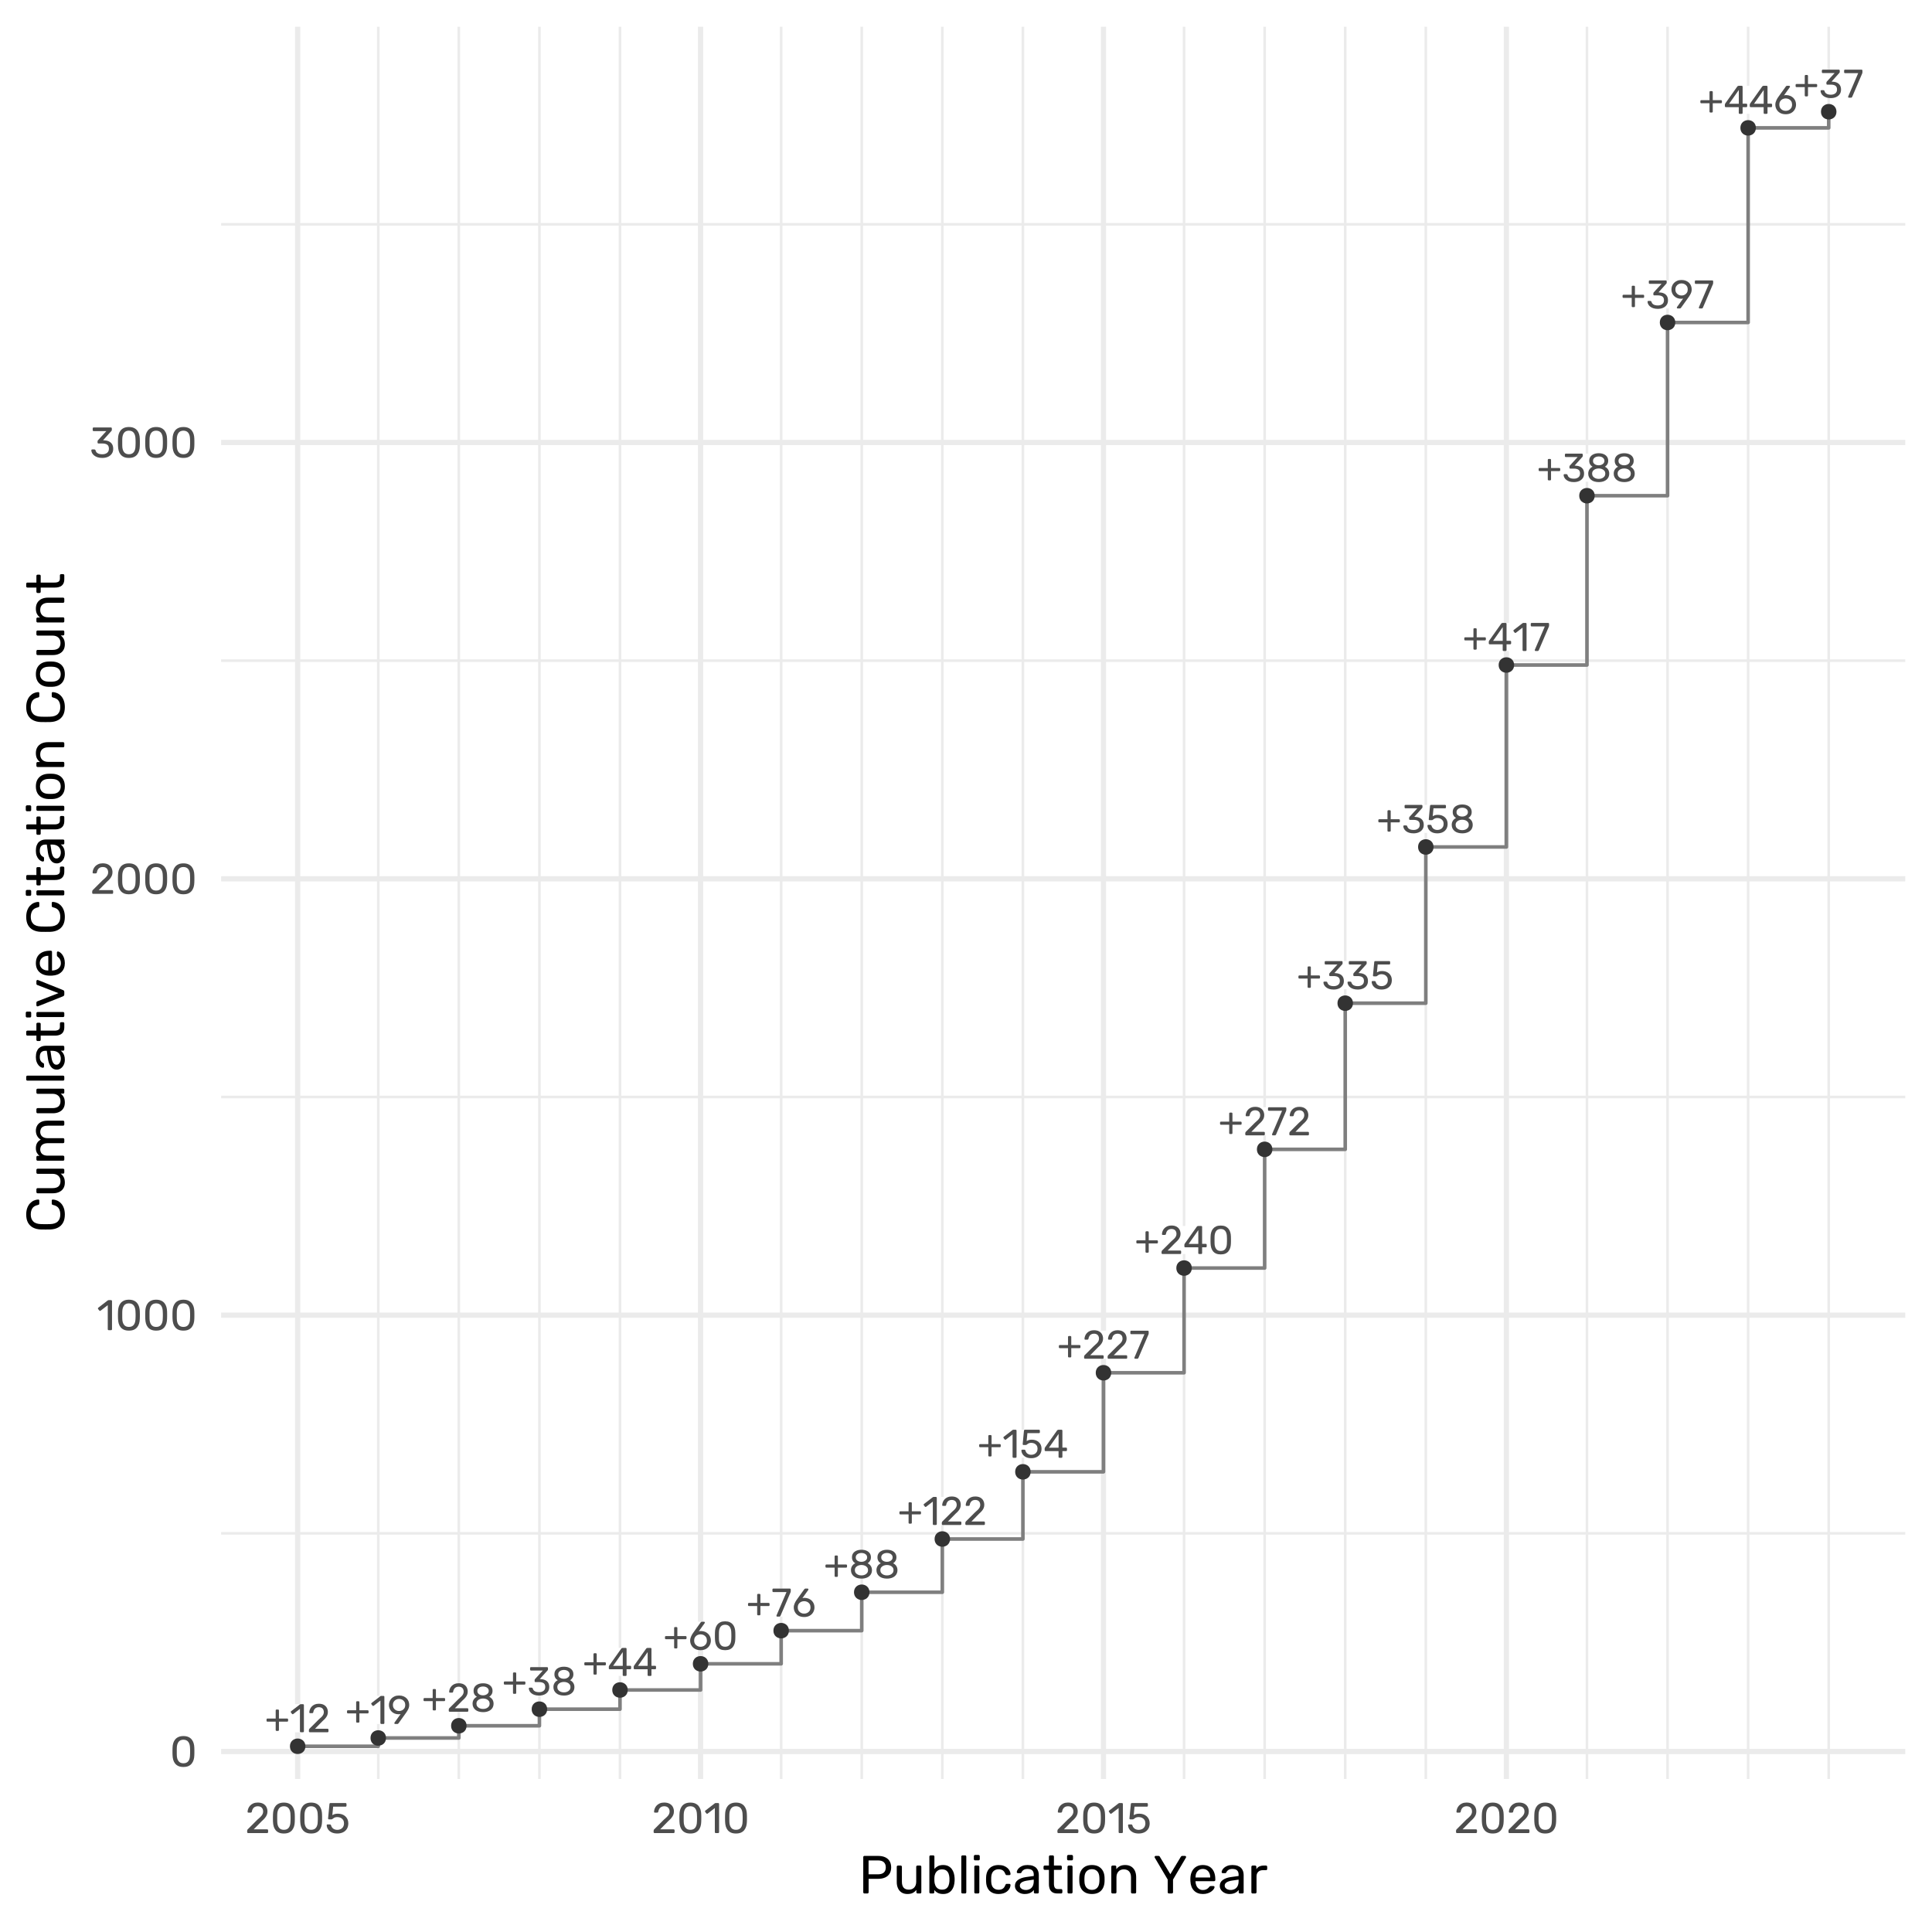 <?xml version="1.0" encoding="UTF-8"?>
<svg xmlns="http://www.w3.org/2000/svg" xmlns:xlink="http://www.w3.org/1999/xlink" width="576pt" height="576pt" viewBox="0 0 576 576" version="1.1">
<defs>
<g>
<symbol overflow="visible" id="glyph0-0">
<path style="stroke:none;" d="M 1.219 1.398 C 1.043 1.395 0.953 1.309 0.957 1.137 L 0.957 -9.512 C 0.953 -9.684 1.043 -9.773 1.219 -9.773 L 7.086 -9.773 C 7.258 -9.773 7.348 -9.684 7.348 -9.512 L 7.348 1.137 C 7.348 1.309 7.258 1.395 7.086 1.398 Z M 2.164 0.703 L 6.621 0.703 L 6.621 -8.402 Z M 1.684 0.109 L 6.191 -9.082 L 1.684 -9.082 Z M 1.684 0.109 "/>
</symbol>
<symbol overflow="visible" id="glyph0-1">
<path style="stroke:none;" d="M 3.5 -0.395 C 3.418 -0.391 3.355 -0.418 3.305 -0.473 C 3.25 -0.523 3.223 -0.59 3.227 -0.668 L 3.227 -3.156 L 0.777 -3.156 C 0.695 -3.152 0.629 -3.176 0.578 -3.23 C 0.523 -3.277 0.496 -3.344 0.5 -3.43 L 0.5 -3.812 C 0.496 -3.887 0.523 -3.953 0.578 -4.008 C 0.629 -4.059 0.695 -4.082 0.777 -4.086 L 3.227 -4.086 L 3.227 -6.5 C 3.223 -6.578 3.25 -6.645 3.305 -6.699 C 3.355 -6.746 3.418 -6.773 3.5 -6.777 L 3.918 -6.777 C 3.996 -6.773 4.062 -6.746 4.117 -6.699 C 4.168 -6.645 4.195 -6.578 4.195 -6.5 L 4.195 -4.086 L 6.656 -4.086 C 6.734 -4.082 6.797 -4.059 6.852 -4.008 C 6.898 -3.953 6.926 -3.887 6.93 -3.812 L 6.93 -3.43 C 6.926 -3.344 6.898 -3.277 6.852 -3.23 C 6.797 -3.176 6.734 -3.152 6.656 -3.156 L 4.195 -3.156 L 4.195 -0.668 C 4.195 -0.59 4.168 -0.523 4.117 -0.473 C 4.062 -0.418 3.996 -0.391 3.918 -0.395 Z M 3.5 -0.395 "/>
</symbol>
<symbol overflow="visible" id="glyph0-2">
<path style="stroke:none;" d="M 3.297 0 C 3.215 0 3.148 -0.023 3.102 -0.078 C 3.047 -0.125 3.023 -0.191 3.023 -0.273 L 3.023 -6.969 L 1.039 -5.438 C 0.973 -5.391 0.906 -5.371 0.836 -5.379 C 0.762 -5.387 0.703 -5.422 0.656 -5.484 L 0.348 -5.879 C 0.293 -5.949 0.277 -6.023 0.293 -6.094 C 0.305 -6.164 0.34 -6.223 0.406 -6.273 L 3.012 -8.281 C 3.066 -8.316 3.117 -8.34 3.164 -8.352 C 3.211 -8.355 3.262 -8.359 3.32 -8.363 L 3.93 -8.363 C 4.008 -8.359 4.074 -8.336 4.129 -8.285 C 4.18 -8.234 4.207 -8.168 4.207 -8.09 L 4.207 -0.273 C 4.207 -0.191 4.18 -0.125 4.129 -0.078 C 4.074 -0.023 4.008 0 3.93 0 Z M 3.297 0 "/>
</symbol>
<symbol overflow="visible" id="glyph0-3">
<path style="stroke:none;" d="M 0.859 0 C 0.777 0 0.711 -0.023 0.664 -0.078 C 0.609 -0.125 0.586 -0.191 0.586 -0.273 L 0.586 -0.656 C 0.586 -0.727 0.605 -0.805 0.645 -0.895 C 0.684 -0.98 0.762 -1.078 0.883 -1.184 L 3.418 -3.715 C 3.82 -4.059 4.141 -4.352 4.379 -4.594 C 4.609 -4.836 4.777 -5.066 4.879 -5.293 C 4.977 -5.512 5.027 -5.746 5.031 -5.988 C 5.027 -6.441 4.898 -6.801 4.648 -7.066 C 4.391 -7.332 4.012 -7.465 3.512 -7.469 C 3.191 -7.465 2.918 -7.398 2.688 -7.27 C 2.457 -7.137 2.277 -6.957 2.152 -6.734 C 2.02 -6.504 1.934 -6.25 1.887 -5.965 C 1.871 -5.859 1.828 -5.785 1.762 -5.746 C 1.691 -5.703 1.629 -5.684 1.578 -5.688 L 0.957 -5.688 C 0.879 -5.684 0.82 -5.707 0.773 -5.754 C 0.727 -5.797 0.703 -5.848 0.703 -5.914 C 0.711 -6.215 0.773 -6.52 0.895 -6.828 C 1.012 -7.133 1.188 -7.414 1.426 -7.664 C 1.66 -7.914 1.953 -8.113 2.301 -8.27 C 2.645 -8.418 3.047 -8.496 3.512 -8.496 C 4.137 -8.496 4.652 -8.383 5.059 -8.156 C 5.457 -7.93 5.754 -7.629 5.949 -7.254 C 6.137 -6.879 6.234 -6.469 6.238 -6.023 C 6.234 -5.672 6.176 -5.348 6.059 -5.059 C 5.938 -4.766 5.762 -4.484 5.539 -4.211 C 5.309 -3.934 5.027 -3.652 4.695 -3.371 L 2.402 -1.039 L 6.129 -1.039 C 6.215 -1.035 6.285 -1.012 6.34 -0.965 C 6.391 -0.914 6.414 -0.848 6.418 -0.766 L 6.418 -0.273 C 6.414 -0.191 6.391 -0.125 6.34 -0.078 C 6.285 -0.023 6.215 0 6.129 0 Z M 0.859 0 "/>
</symbol>
<symbol overflow="visible" id="glyph0-4">
<path style="stroke:none;" d="M 2.305 0 C 2.23 0 2.176 -0.023 2.133 -0.078 C 2.086 -0.125 2.062 -0.188 2.066 -0.262 C 2.062 -0.301 2.066 -0.332 2.082 -0.359 C 2.09 -0.379 2.102 -0.398 2.113 -0.418 L 3.945 -2.965 C 3.742 -2.914 3.527 -2.887 3.297 -2.891 C 2.855 -2.895 2.461 -2.977 2.109 -3.129 C 1.754 -3.281 1.453 -3.484 1.207 -3.746 C 0.957 -4 0.77 -4.293 0.645 -4.621 C 0.516 -4.945 0.449 -5.289 0.453 -5.652 C 0.449 -6 0.512 -6.344 0.637 -6.68 C 0.758 -7.016 0.945 -7.316 1.199 -7.59 C 1.449 -7.855 1.766 -8.074 2.145 -8.238 C 2.52 -8.402 2.957 -8.484 3.465 -8.484 C 3.965 -8.484 4.406 -8.406 4.785 -8.25 C 5.164 -8.094 5.484 -7.883 5.742 -7.617 C 6 -7.352 6.188 -7.051 6.312 -6.715 C 6.434 -6.379 6.496 -6.031 6.5 -5.676 C 6.496 -5.348 6.449 -5.051 6.355 -4.781 C 6.258 -4.508 6.145 -4.262 6.016 -4.051 C 5.883 -3.832 5.758 -3.633 5.641 -3.453 L 3.336 -0.238 C 3.297 -0.195 3.254 -0.145 3.199 -0.09 C 3.145 -0.027 3.062 0 2.953 0 Z M 3.465 -3.859 C 3.797 -3.855 4.105 -3.93 4.391 -4.078 C 4.672 -4.227 4.898 -4.434 5.066 -4.699 C 5.23 -4.965 5.312 -5.285 5.316 -5.664 C 5.312 -6.035 5.23 -6.355 5.066 -6.625 C 4.898 -6.891 4.672 -7.098 4.391 -7.246 C 4.105 -7.391 3.797 -7.465 3.465 -7.469 C 3.137 -7.465 2.836 -7.391 2.559 -7.246 C 2.277 -7.098 2.055 -6.891 1.887 -6.625 C 1.719 -6.355 1.633 -6.035 1.637 -5.664 C 1.633 -5.285 1.719 -4.965 1.887 -4.699 C 2.055 -4.434 2.277 -4.227 2.559 -4.078 C 2.836 -3.93 3.137 -3.855 3.465 -3.859 Z M 3.465 -3.859 "/>
</symbol>
<symbol overflow="visible" id="glyph0-5">
<path style="stroke:none;" d="M 3.801 0.121 C 3.336 0.117 2.91 0.062 2.527 -0.051 C 2.137 -0.164 1.809 -0.332 1.535 -0.559 C 1.262 -0.777 1.047 -1.043 0.895 -1.355 C 0.742 -1.66 0.668 -2.012 0.668 -2.402 C 0.668 -2.887 0.785 -3.305 1.02 -3.656 C 1.254 -4.008 1.566 -4.273 1.961 -4.457 C 1.645 -4.637 1.402 -4.875 1.23 -5.172 C 1.055 -5.465 0.965 -5.816 0.969 -6.227 C 0.965 -6.699 1.082 -7.102 1.32 -7.438 C 1.551 -7.766 1.883 -8.023 2.312 -8.207 C 2.738 -8.391 3.234 -8.484 3.801 -8.484 C 4.355 -8.484 4.848 -8.395 5.273 -8.215 C 5.699 -8.035 6.027 -7.777 6.266 -7.441 C 6.5 -7.105 6.621 -6.703 6.621 -6.238 C 6.621 -5.828 6.531 -5.477 6.355 -5.18 C 6.18 -4.879 5.941 -4.637 5.641 -4.457 C 6.027 -4.273 6.34 -4.008 6.578 -3.656 C 6.809 -3.305 6.926 -2.887 6.93 -2.402 C 6.926 -1.883 6.793 -1.434 6.535 -1.055 C 6.27 -0.676 5.902 -0.383 5.434 -0.184 C 4.961 0.02 4.418 0.117 3.801 0.121 Z M 3.801 -0.836 C 4.164 -0.832 4.496 -0.895 4.793 -1.027 C 5.086 -1.152 5.32 -1.336 5.496 -1.57 C 5.672 -1.805 5.758 -2.082 5.762 -2.402 C 5.758 -2.727 5.672 -3 5.496 -3.23 C 5.32 -3.457 5.086 -3.633 4.793 -3.758 C 4.496 -3.879 4.164 -3.941 3.801 -3.945 C 3.43 -3.941 3.098 -3.879 2.801 -3.758 C 2.504 -3.633 2.266 -3.457 2.09 -3.23 C 1.914 -3 1.828 -2.727 1.828 -2.402 C 1.828 -2.082 1.914 -1.805 2.09 -1.57 C 2.266 -1.336 2.504 -1.152 2.801 -1.027 C 3.098 -0.895 3.43 -0.832 3.801 -0.836 Z M 3.801 -4.887 C 4.102 -4.887 4.383 -4.941 4.641 -5.055 C 4.898 -5.164 5.105 -5.316 5.262 -5.508 C 5.418 -5.699 5.496 -5.93 5.496 -6.203 C 5.496 -6.473 5.422 -6.707 5.273 -6.906 C 5.125 -7.105 4.922 -7.258 4.664 -7.367 C 4.406 -7.469 4.117 -7.523 3.801 -7.527 C 3.477 -7.523 3.188 -7.469 2.934 -7.367 C 2.672 -7.258 2.465 -7.105 2.316 -6.906 C 2.16 -6.707 2.086 -6.473 2.09 -6.203 C 2.086 -5.922 2.16 -5.684 2.316 -5.492 C 2.465 -5.293 2.672 -5.145 2.934 -5.043 C 3.188 -4.938 3.477 -4.887 3.801 -4.887 Z M 3.801 -4.887 "/>
</symbol>
<symbol overflow="visible" id="glyph0-6">
<path style="stroke:none;" d="M 3.562 0.121 C 3.059 0.117 2.617 0.059 2.246 -0.062 C 1.867 -0.184 1.555 -0.348 1.301 -0.559 C 1.047 -0.762 0.852 -0.992 0.723 -1.246 C 0.59 -1.496 0.523 -1.75 0.516 -2.008 C 0.516 -2.074 0.539 -2.133 0.586 -2.18 C 0.633 -2.223 0.691 -2.242 0.766 -2.246 L 1.352 -2.246 C 1.418 -2.242 1.484 -2.227 1.547 -2.191 C 1.605 -2.156 1.648 -2.086 1.684 -1.984 C 1.762 -1.695 1.902 -1.473 2.098 -1.312 C 2.293 -1.152 2.52 -1.043 2.777 -0.984 C 3.035 -0.922 3.297 -0.891 3.562 -0.895 C 4.109 -0.891 4.555 -1.023 4.898 -1.289 C 5.242 -1.551 5.414 -1.938 5.414 -2.449 C 5.414 -2.965 5.258 -3.332 4.945 -3.559 C 4.633 -3.777 4.203 -3.891 3.656 -3.895 L 2.52 -3.895 C 2.441 -3.891 2.375 -3.914 2.324 -3.965 C 2.27 -4.012 2.242 -4.082 2.246 -4.172 L 2.246 -4.492 C 2.242 -4.562 2.258 -4.625 2.289 -4.68 C 2.316 -4.73 2.348 -4.777 2.379 -4.816 L 4.695 -7.348 L 1.172 -7.348 C 1.09 -7.348 1.023 -7.371 0.973 -7.418 C 0.918 -7.465 0.891 -7.531 0.895 -7.625 L 0.895 -8.078 C 0.891 -8.164 0.918 -8.234 0.973 -8.285 C 1.023 -8.336 1.09 -8.359 1.172 -8.363 L 5.938 -8.363 C 6.023 -8.359 6.094 -8.336 6.148 -8.285 C 6.195 -8.234 6.223 -8.164 6.227 -8.078 L 6.227 -7.648 C 6.223 -7.586 6.207 -7.535 6.184 -7.496 C 6.152 -7.449 6.125 -7.41 6.094 -7.375 L 3.789 -4.805 L 3.98 -4.793 C 4.504 -4.777 4.965 -4.68 5.359 -4.504 C 5.754 -4.328 6.062 -4.066 6.281 -3.723 C 6.5 -3.371 6.609 -2.938 6.609 -2.414 C 6.609 -1.879 6.477 -1.422 6.215 -1.051 C 5.949 -0.672 5.59 -0.383 5.133 -0.184 C 4.672 0.02 4.148 0.117 3.562 0.121 Z M 3.562 0.121 "/>
</symbol>
<symbol overflow="visible" id="glyph0-7">
<path style="stroke:none;" d="M 4.793 0 C 4.711 0 4.645 -0.023 4.594 -0.078 C 4.539 -0.125 4.512 -0.191 4.516 -0.273 L 4.516 -1.996 L 0.645 -1.996 C 0.566 -1.992 0.5 -2.02 0.449 -2.074 C 0.395 -2.125 0.367 -2.188 0.371 -2.27 L 0.371 -2.75 C 0.367 -2.777 0.379 -2.828 0.398 -2.898 C 0.418 -2.965 0.449 -3.035 0.5 -3.105 L 4.086 -8.16 C 4.18 -8.293 4.328 -8.359 4.527 -8.363 L 5.391 -8.363 C 5.469 -8.359 5.531 -8.336 5.586 -8.285 C 5.633 -8.234 5.66 -8.168 5.664 -8.09 L 5.664 -3.035 L 6.738 -3.035 C 6.824 -3.035 6.895 -3.008 6.949 -2.957 C 7 -2.902 7.023 -2.836 7.027 -2.762 L 7.027 -2.27 C 7.023 -2.188 7 -2.125 6.949 -2.074 C 6.895 -2.02 6.828 -1.992 6.75 -1.996 L 5.664 -1.996 L 5.664 -0.273 C 5.66 -0.191 5.633 -0.125 5.586 -0.078 C 5.531 -0.023 5.469 0 5.391 0 Z M 1.648 -3.012 L 4.527 -3.012 L 4.527 -7.109 Z M 1.648 -3.012 "/>
</symbol>
<symbol overflow="visible" id="glyph0-8">
<path style="stroke:none;" d="M 3.68 0.121 C 3.016 0.117 2.453 -0.012 1.992 -0.277 C 1.531 -0.543 1.18 -0.895 0.938 -1.332 C 0.695 -1.762 0.574 -2.234 0.574 -2.75 C 0.574 -2.984 0.602 -3.215 0.664 -3.434 C 0.719 -3.652 0.797 -3.859 0.891 -4.059 C 0.98 -4.25 1.07 -4.426 1.164 -4.582 C 1.254 -4.738 1.336 -4.863 1.41 -4.961 L 3.68 -8.125 C 3.719 -8.164 3.766 -8.215 3.824 -8.273 C 3.875 -8.332 3.957 -8.359 4.074 -8.363 L 4.707 -8.363 C 4.777 -8.359 4.836 -8.336 4.883 -8.285 C 4.922 -8.234 4.945 -8.172 4.949 -8.102 C 4.945 -8.066 4.941 -8.035 4.934 -8.012 C 4.926 -7.98 4.914 -7.961 4.898 -7.945 L 3.156 -5.508 C 3.246 -5.539 3.355 -5.559 3.488 -5.574 C 3.613 -5.582 3.73 -5.59 3.836 -5.594 C 4.27 -5.582 4.668 -5.5 5.031 -5.352 C 5.387 -5.195 5.695 -4.992 5.957 -4.738 C 6.211 -4.477 6.406 -4.18 6.547 -3.844 C 6.68 -3.504 6.75 -3.141 6.75 -2.762 C 6.75 -2.254 6.629 -1.785 6.391 -1.348 C 6.152 -0.91 5.805 -0.555 5.348 -0.285 C 4.887 -0.016 4.332 0.117 3.68 0.121 Z M 3.668 -0.895 C 4.004 -0.891 4.312 -0.961 4.602 -1.109 C 4.883 -1.25 5.117 -1.461 5.301 -1.738 C 5.477 -2.012 5.566 -2.352 5.57 -2.762 C 5.566 -3.156 5.477 -3.492 5.305 -3.77 C 5.125 -4.043 4.895 -4.25 4.605 -4.391 C 4.316 -4.527 4.004 -4.598 3.668 -4.602 C 3.332 -4.598 3.02 -4.527 2.734 -4.391 C 2.445 -4.25 2.211 -4.043 2.035 -3.77 C 1.855 -3.492 1.77 -3.156 1.77 -2.762 C 1.77 -2.352 1.855 -2.012 2.035 -1.738 C 2.211 -1.461 2.445 -1.25 2.734 -1.109 C 3.02 -0.961 3.332 -0.891 3.668 -0.895 Z M 3.668 -0.895 "/>
</symbol>
<symbol overflow="visible" id="glyph0-9">
<path style="stroke:none;" d="M 3.789 0.121 C 3.238 0.117 2.773 0.035 2.395 -0.137 C 2.016 -0.305 1.707 -0.543 1.469 -0.848 C 1.23 -1.148 1.059 -1.496 0.949 -1.887 C 0.84 -2.277 0.777 -2.691 0.766 -3.133 C 0.754 -3.344 0.746 -3.57 0.746 -3.812 C 0.738 -4.051 0.738 -4.293 0.746 -4.539 C 0.746 -4.785 0.754 -5.02 0.766 -5.246 C 0.77 -5.68 0.832 -6.094 0.949 -6.488 C 1.066 -6.875 1.242 -7.223 1.48 -7.523 C 1.719 -7.82 2.027 -8.055 2.406 -8.227 C 2.785 -8.398 3.246 -8.484 3.789 -8.484 C 4.336 -8.484 4.801 -8.398 5.18 -8.227 C 5.555 -8.055 5.863 -7.82 6.105 -7.523 C 6.344 -7.223 6.52 -6.875 6.637 -6.488 C 6.75 -6.094 6.812 -5.68 6.824 -5.246 C 6.828 -5.02 6.832 -4.785 6.84 -4.539 C 6.84 -4.293 6.84 -4.051 6.84 -3.812 C 6.832 -3.57 6.828 -3.344 6.824 -3.133 C 6.812 -2.691 6.75 -2.277 6.637 -1.887 C 6.52 -1.496 6.344 -1.148 6.113 -0.848 C 5.875 -0.543 5.57 -0.305 5.191 -0.137 C 4.812 0.035 4.344 0.117 3.789 0.121 Z M 3.789 -0.91 C 4.406 -0.906 4.867 -1.109 5.168 -1.52 C 5.465 -1.922 5.617 -2.48 5.629 -3.191 C 5.641 -3.422 5.648 -3.648 5.652 -3.867 C 5.648 -4.086 5.648 -4.305 5.652 -4.523 C 5.648 -4.742 5.641 -4.957 5.629 -5.176 C 5.617 -5.863 5.465 -6.418 5.168 -6.84 C 4.867 -7.254 4.406 -7.465 3.789 -7.469 C 3.172 -7.465 2.715 -7.254 2.418 -6.84 C 2.117 -6.418 1.961 -5.863 1.949 -5.176 C 1.945 -4.957 1.941 -4.742 1.941 -4.523 C 1.934 -4.305 1.934 -4.086 1.941 -3.867 C 1.941 -3.648 1.945 -3.422 1.949 -3.191 C 1.961 -2.48 2.121 -1.922 2.426 -1.52 C 2.727 -1.109 3.18 -0.906 3.789 -0.91 Z M 3.789 -0.91 "/>
</symbol>
<symbol overflow="visible" id="glyph0-10">
<path style="stroke:none;" d="M 1.781 0 C 1.707 0 1.648 -0.023 1.605 -0.078 C 1.562 -0.125 1.539 -0.188 1.543 -0.262 C 1.539 -0.281 1.547 -0.316 1.566 -0.371 L 4.543 -7.324 L 0.621 -7.324 C 0.539 -7.324 0.473 -7.348 0.422 -7.402 C 0.371 -7.449 0.344 -7.516 0.348 -7.602 L 0.348 -8.078 C 0.344 -8.164 0.371 -8.234 0.422 -8.285 C 0.473 -8.336 0.539 -8.359 0.621 -8.363 L 5.52 -8.363 C 5.613 -8.359 5.684 -8.336 5.734 -8.285 C 5.781 -8.234 5.805 -8.164 5.809 -8.078 L 5.809 -7.637 C 5.805 -7.527 5.797 -7.445 5.785 -7.383 C 5.766 -7.32 5.742 -7.25 5.711 -7.172 L 2.773 -0.297 C 2.738 -0.23 2.699 -0.164 2.648 -0.102 C 2.594 -0.031 2.52 0 2.426 0 Z M 1.781 0 "/>
</symbol>
<symbol overflow="visible" id="glyph0-11">
<path style="stroke:none;" d="M 3.488 0.121 C 2.855 0.117 2.324 0.012 1.895 -0.207 C 1.457 -0.426 1.129 -0.711 0.902 -1.062 C 0.676 -1.41 0.555 -1.781 0.539 -2.176 C 0.531 -2.242 0.551 -2.301 0.598 -2.348 C 0.645 -2.391 0.703 -2.414 0.777 -2.414 L 1.422 -2.414 C 1.492 -2.414 1.555 -2.395 1.613 -2.359 C 1.664 -2.32 1.711 -2.25 1.746 -2.152 C 1.824 -1.852 1.953 -1.609 2.133 -1.426 C 2.312 -1.238 2.52 -1.105 2.754 -1.02 C 2.988 -0.934 3.23 -0.891 3.488 -0.895 C 3.828 -0.891 4.141 -0.961 4.426 -1.105 C 4.707 -1.242 4.934 -1.449 5.102 -1.727 C 5.27 -2 5.355 -2.332 5.355 -2.727 C 5.355 -3.078 5.273 -3.387 5.109 -3.648 C 4.945 -3.906 4.719 -4.105 4.438 -4.246 C 4.152 -4.383 3.836 -4.453 3.488 -4.457 C 3.223 -4.453 3.008 -4.422 2.844 -4.359 C 2.672 -4.297 2.531 -4.219 2.418 -4.133 C 2.301 -4.043 2.199 -3.969 2.109 -3.906 C 2.016 -3.84 1.914 -3.809 1.805 -3.812 L 1.184 -3.812 C 1.109 -3.809 1.043 -3.836 0.992 -3.891 C 0.934 -3.941 0.91 -4 0.922 -4.074 L 1.301 -8.066 C 1.309 -8.16 1.336 -8.234 1.391 -8.285 C 1.438 -8.336 1.508 -8.359 1.602 -8.363 L 5.773 -8.363 C 5.848 -8.359 5.914 -8.336 5.969 -8.285 C 6.02 -8.234 6.047 -8.168 6.047 -8.09 L 6.047 -7.625 C 6.047 -7.531 6.02 -7.465 5.969 -7.418 C 5.914 -7.371 5.848 -7.348 5.773 -7.348 L 2.332 -7.348 L 2.102 -4.996 C 2.219 -5.062 2.398 -5.148 2.645 -5.25 C 2.887 -5.352 3.227 -5.402 3.656 -5.402 C 4.055 -5.402 4.426 -5.34 4.773 -5.223 C 5.117 -5.098 5.422 -4.922 5.691 -4.695 C 5.957 -4.461 6.168 -4.184 6.32 -3.855 C 6.469 -3.523 6.543 -3.141 6.547 -2.711 C 6.543 -2.105 6.414 -1.594 6.152 -1.172 C 5.891 -0.75 5.527 -0.426 5.066 -0.207 C 4.602 0.012 4.074 0.117 3.488 0.121 Z M 3.488 0.121 "/>
</symbol>
<symbol overflow="visible" id="glyph1-0">
<path style="stroke:none;" d="M 1.305 1.496 C 1.113 1.492 1.02 1.398 1.023 1.215 L 1.023 -10.188 C 1.02 -10.371 1.113 -10.465 1.305 -10.469 L 7.59 -10.469 C 7.773 -10.465 7.867 -10.371 7.871 -10.188 L 7.871 1.215 C 7.867 1.398 7.773 1.492 7.59 1.496 Z M 2.316 0.754 L 7.09 0.754 L 7.09 -9 Z M 1.805 0.113 L 6.629 -9.727 L 1.805 -9.727 Z M 1.805 0.113 "/>
</symbol>
<symbol overflow="visible" id="glyph1-1">
<path style="stroke:none;" d="M 4.059 0.129 C 3.469 0.129 2.973 0.039 2.566 -0.145 C 2.16 -0.328 1.828 -0.582 1.574 -0.906 C 1.316 -1.23 1.129 -1.602 1.016 -2.02 C 0.898 -2.438 0.836 -2.883 0.82 -3.355 C 0.809 -3.582 0.801 -3.824 0.797 -4.082 C 0.793 -4.336 0.793 -4.598 0.797 -4.863 C 0.801 -5.129 0.809 -5.379 0.82 -5.621 C 0.828 -6.086 0.891 -6.531 1.016 -6.949 C 1.137 -7.367 1.328 -7.734 1.586 -8.059 C 1.84 -8.375 2.172 -8.629 2.578 -8.812 C 2.984 -8.996 3.477 -9.086 4.059 -9.09 C 4.645 -9.086 5.141 -8.996 5.547 -8.812 C 5.949 -8.629 6.281 -8.375 6.539 -8.059 C 6.797 -7.734 6.984 -7.367 7.109 -6.949 C 7.23 -6.531 7.297 -6.086 7.309 -5.621 C 7.312 -5.379 7.32 -5.129 7.328 -4.863 C 7.332 -4.598 7.332 -4.336 7.328 -4.082 C 7.32 -3.824 7.312 -3.582 7.309 -3.355 C 7.297 -2.883 7.23 -2.438 7.109 -2.02 C 6.984 -1.602 6.797 -1.23 6.547 -0.906 C 6.289 -0.582 5.961 -0.328 5.559 -0.145 C 5.152 0.039 4.652 0.129 4.059 0.129 Z M 4.059 -0.973 C 4.719 -0.973 5.211 -1.188 5.535 -1.625 C 5.852 -2.055 6.016 -2.652 6.027 -3.418 C 6.043 -3.66 6.051 -3.902 6.055 -4.141 C 6.051 -4.371 6.051 -4.605 6.055 -4.844 C 6.051 -5.074 6.043 -5.309 6.027 -5.543 C 6.016 -6.285 5.852 -6.879 5.535 -7.328 C 5.211 -7.773 4.719 -7.996 4.059 -8 C 3.398 -7.996 2.91 -7.773 2.59 -7.328 C 2.27 -6.879 2.102 -6.285 2.086 -5.543 C 2.086 -5.309 2.082 -5.074 2.078 -4.844 C 2.074 -4.605 2.074 -4.371 2.078 -4.141 C 2.082 -3.902 2.086 -3.66 2.086 -3.418 C 2.102 -2.652 2.27 -2.055 2.598 -1.625 C 2.918 -1.188 3.406 -0.973 4.059 -0.973 Z M 4.059 -0.973 "/>
</symbol>
<symbol overflow="visible" id="glyph1-2">
<path style="stroke:none;" d="M 3.531 0 C 3.445 0 3.375 -0.027 3.32 -0.082 C 3.262 -0.137 3.234 -0.207 3.238 -0.293 L 3.238 -7.461 L 1.113 -5.824 C 1.043 -5.77 0.969 -5.746 0.895 -5.758 C 0.816 -5.766 0.754 -5.805 0.703 -5.875 L 0.371 -6.297 C 0.316 -6.371 0.297 -6.449 0.312 -6.527 C 0.32 -6.605 0.363 -6.668 0.434 -6.719 L 3.227 -8.871 C 3.285 -8.91 3.34 -8.934 3.391 -8.945 C 3.441 -8.953 3.496 -8.957 3.559 -8.961 L 4.211 -8.961 C 4.293 -8.957 4.363 -8.93 4.422 -8.875 C 4.473 -8.816 4.5 -8.746 4.504 -8.664 L 4.504 -0.293 C 4.5 -0.207 4.473 -0.137 4.422 -0.082 C 4.363 -0.027 4.293 0 4.211 0 Z M 3.531 0 "/>
</symbol>
<symbol overflow="visible" id="glyph1-3">
<path style="stroke:none;" d="M 0.922 0 C 0.832 0 0.762 -0.027 0.711 -0.082 C 0.652 -0.137 0.625 -0.207 0.629 -0.293 L 0.629 -0.703 C 0.625 -0.781 0.648 -0.867 0.691 -0.961 C 0.73 -1.055 0.812 -1.156 0.945 -1.266 L 3.66 -3.98 C 4.094 -4.344 4.438 -4.66 4.691 -4.922 C 4.941 -5.18 5.121 -5.426 5.23 -5.668 C 5.336 -5.902 5.391 -6.152 5.391 -6.414 C 5.391 -6.895 5.254 -7.281 4.98 -7.57 C 4.707 -7.855 4.301 -7.996 3.762 -8 C 3.418 -7.996 3.121 -7.926 2.879 -7.789 C 2.629 -7.645 2.438 -7.453 2.301 -7.211 C 2.164 -6.965 2.07 -6.691 2.023 -6.387 C 2 -6.277 1.957 -6.199 1.887 -6.156 C 1.812 -6.113 1.746 -6.094 1.691 -6.094 L 1.023 -6.094 C 0.945 -6.094 0.883 -6.117 0.832 -6.164 C 0.777 -6.211 0.75 -6.266 0.754 -6.336 C 0.762 -6.656 0.832 -6.984 0.961 -7.316 C 1.086 -7.641 1.273 -7.938 1.527 -8.211 C 1.777 -8.477 2.09 -8.691 2.461 -8.855 C 2.832 -9.016 3.266 -9.098 3.762 -9.102 C 4.434 -9.098 4.984 -8.977 5.418 -8.734 C 5.848 -8.488 6.164 -8.168 6.371 -7.77 C 6.574 -7.367 6.68 -6.926 6.68 -6.453 C 6.68 -6.07 6.613 -5.727 6.488 -5.418 C 6.355 -5.105 6.172 -4.805 5.93 -4.512 C 5.688 -4.215 5.387 -3.914 5.031 -3.609 L 2.574 -1.113 L 6.566 -1.113 C 6.656 -1.113 6.73 -1.086 6.789 -1.035 C 6.844 -0.984 6.871 -0.914 6.875 -0.82 L 6.875 -0.293 C 6.871 -0.207 6.844 -0.137 6.789 -0.082 C 6.73 -0.027 6.656 0 6.566 0 Z M 0.922 0 "/>
</symbol>
<symbol overflow="visible" id="glyph1-4">
<path style="stroke:none;" d="M 3.812 0.129 C 3.273 0.129 2.805 0.062 2.406 -0.07 C 2.004 -0.203 1.668 -0.379 1.395 -0.602 C 1.121 -0.82 0.914 -1.066 0.773 -1.336 C 0.633 -1.605 0.559 -1.875 0.551 -2.152 C 0.551 -2.223 0.574 -2.285 0.625 -2.336 C 0.676 -2.379 0.742 -2.402 0.82 -2.406 L 1.445 -2.406 C 1.52 -2.402 1.59 -2.383 1.656 -2.348 C 1.719 -2.309 1.77 -2.234 1.805 -2.125 C 1.891 -1.816 2.035 -1.578 2.246 -1.406 C 2.449 -1.234 2.691 -1.117 2.973 -1.055 C 3.246 -0.992 3.527 -0.961 3.812 -0.961 C 4.402 -0.961 4.879 -1.102 5.246 -1.383 C 5.609 -1.664 5.793 -2.078 5.797 -2.625 C 5.793 -3.18 5.629 -3.574 5.297 -3.812 C 4.965 -4.051 4.504 -4.172 3.918 -4.172 L 2.699 -4.172 C 2.613 -4.172 2.543 -4.195 2.488 -4.25 C 2.43 -4.297 2.402 -4.371 2.406 -4.469 L 2.406 -4.812 C 2.402 -4.887 2.418 -4.953 2.449 -5.012 C 2.48 -5.062 2.512 -5.113 2.547 -5.16 L 5.031 -7.871 L 1.254 -7.871 C 1.168 -7.867 1.098 -7.895 1.043 -7.949 C 0.988 -8 0.961 -8.074 0.961 -8.168 L 0.961 -8.652 C 0.961 -8.742 0.988 -8.816 1.043 -8.875 C 1.098 -8.93 1.168 -8.957 1.254 -8.961 L 6.363 -8.961 C 6.457 -8.957 6.531 -8.93 6.586 -8.875 C 6.641 -8.816 6.668 -8.742 6.668 -8.652 L 6.668 -8.191 C 6.668 -8.129 6.652 -8.074 6.621 -8.031 C 6.59 -7.98 6.559 -7.938 6.527 -7.898 L 4.059 -5.145 L 4.262 -5.133 C 4.82 -5.113 5.312 -5.008 5.738 -4.824 C 6.16 -4.633 6.492 -4.355 6.727 -3.984 C 6.961 -3.613 7.078 -3.145 7.078 -2.586 C 7.078 -2.008 6.938 -1.523 6.656 -1.125 C 6.375 -0.723 5.988 -0.41 5.496 -0.195 C 5.004 0.023 4.441 0.129 3.812 0.129 Z M 3.812 0.129 "/>
</symbol>
<symbol overflow="visible" id="glyph1-5">
<path style="stroke:none;" d="M 3.738 0.129 C 3.062 0.129 2.492 0.012 2.027 -0.223 C 1.562 -0.457 1.207 -0.762 0.965 -1.137 C 0.719 -1.512 0.59 -1.906 0.574 -2.328 C 0.566 -2.402 0.586 -2.465 0.641 -2.516 C 0.688 -2.559 0.754 -2.582 0.832 -2.586 L 1.523 -2.586 C 1.598 -2.582 1.664 -2.562 1.727 -2.527 C 1.785 -2.484 1.832 -2.41 1.867 -2.305 C 1.949 -1.984 2.09 -1.727 2.285 -1.531 C 2.477 -1.328 2.695 -1.184 2.949 -1.094 C 3.199 -1.004 3.465 -0.961 3.738 -0.961 C 4.105 -0.961 4.438 -1.035 4.742 -1.184 C 5.039 -1.332 5.281 -1.551 5.465 -1.848 C 5.641 -2.141 5.73 -2.5 5.734 -2.918 C 5.73 -3.301 5.645 -3.629 5.473 -3.91 C 5.297 -4.184 5.055 -4.398 4.754 -4.551 C 4.449 -4.695 4.113 -4.77 3.738 -4.773 C 3.457 -4.77 3.227 -4.734 3.047 -4.672 C 2.867 -4.602 2.715 -4.523 2.59 -4.43 C 2.465 -4.336 2.352 -4.254 2.258 -4.184 C 2.156 -4.113 2.051 -4.078 1.934 -4.082 L 1.266 -4.082 C 1.188 -4.078 1.117 -4.105 1.062 -4.164 C 1 -4.219 0.977 -4.285 0.984 -4.363 L 1.395 -8.641 C 1.402 -8.738 1.434 -8.816 1.488 -8.875 C 1.543 -8.93 1.617 -8.957 1.715 -8.961 L 6.184 -8.961 C 6.262 -8.957 6.332 -8.93 6.391 -8.875 C 6.445 -8.816 6.473 -8.746 6.477 -8.664 L 6.477 -8.168 C 6.473 -8.074 6.445 -8 6.391 -7.949 C 6.332 -7.895 6.262 -7.867 6.184 -7.871 L 2.496 -7.871 L 2.254 -5.352 C 2.379 -5.422 2.574 -5.516 2.836 -5.625 C 3.094 -5.73 3.453 -5.781 3.918 -5.785 C 4.344 -5.781 4.742 -5.719 5.113 -5.594 C 5.484 -5.465 5.812 -5.277 6.098 -5.031 C 6.383 -4.781 6.605 -4.48 6.77 -4.129 C 6.93 -3.773 7.012 -3.367 7.016 -2.906 C 7.012 -2.258 6.871 -1.707 6.59 -1.254 C 6.305 -0.801 5.918 -0.457 5.426 -0.223 C 4.93 0.012 4.367 0.129 3.738 0.129 Z M 3.738 0.129 "/>
</symbol>
<symbol overflow="visible" id="glyph2-0">
<path style="stroke:none;" d="M 1.633 1.871 C 1.395 1.867 1.277 1.75 1.281 1.52 L 1.281 -12.734 C 1.277 -12.969 1.395 -13.09 1.633 -13.09 L 9.488 -13.09 C 9.719 -13.09 9.836 -12.969 9.84 -12.734 L 9.84 1.52 C 9.836 1.75 9.719 1.867 9.488 1.871 Z M 2.895 0.945 L 8.863 0.945 L 8.863 -11.246 Z M 2.258 0.145 L 8.289 -12.16 L 2.258 -12.16 Z M 2.258 0.145 "/>
</symbol>
<symbol overflow="visible" id="glyph2-1">
<path style="stroke:none;" d="M 1.762 0 C 1.641 0 1.551 -0.031 1.488 -0.102 C 1.422 -0.168 1.387 -0.258 1.391 -0.367 L 1.391 -10.816 C 1.387 -10.934 1.422 -11.023 1.488 -11.094 C 1.551 -11.16 1.641 -11.195 1.762 -11.199 L 5.824 -11.199 C 6.613 -11.195 7.297 -11.07 7.879 -10.816 C 8.461 -10.559 8.91 -10.176 9.23 -9.672 C 9.547 -9.16 9.707 -8.527 9.711 -7.777 C 9.707 -7.016 9.547 -6.387 9.23 -5.887 C 8.91 -5.383 8.461 -5.004 7.879 -4.75 C 7.297 -4.492 6.613 -4.363 5.824 -4.367 L 2.992 -4.367 L 2.992 -0.367 C 2.988 -0.258 2.953 -0.168 2.887 -0.102 C 2.816 -0.031 2.723 0 2.609 0 Z M 2.977 -5.711 L 5.742 -5.711 C 6.531 -5.707 7.121 -5.883 7.52 -6.238 C 7.91 -6.59 8.109 -7.102 8.113 -7.777 C 8.109 -8.434 7.918 -8.945 7.535 -9.312 C 7.152 -9.672 6.555 -9.855 5.742 -9.855 L 2.977 -9.855 Z M 2.977 -5.711 "/>
</symbol>
<symbol overflow="visible" id="glyph2-2">
<path style="stroke:none;" d="M 4.289 0.16 C 3.605 0.156 3.023 0.008 2.551 -0.297 C 2.074 -0.598 1.715 -1.02 1.473 -1.566 C 1.223 -2.105 1.102 -2.73 1.105 -3.441 L 1.105 -7.953 C 1.102 -8.055 1.137 -8.145 1.207 -8.215 C 1.277 -8.285 1.363 -8.32 1.473 -8.32 L 2.273 -8.32 C 2.379 -8.32 2.465 -8.285 2.535 -8.215 C 2.602 -8.145 2.637 -8.055 2.641 -7.953 L 2.641 -3.52 C 2.637 -1.93 3.328 -1.137 4.719 -1.137 C 5.375 -1.137 5.906 -1.344 6.309 -1.766 C 6.707 -2.184 6.906 -2.77 6.91 -3.52 L 6.91 -7.953 C 6.906 -8.055 6.941 -8.145 7.016 -8.215 C 7.082 -8.285 7.172 -8.32 7.281 -8.32 L 8.078 -8.32 C 8.184 -8.32 8.27 -8.285 8.336 -8.215 C 8.398 -8.145 8.43 -8.055 8.434 -7.953 L 8.434 -0.367 C 8.43 -0.258 8.398 -0.168 8.336 -0.102 C 8.27 -0.031 8.184 0 8.078 0 L 7.328 0 C 7.219 0 7.129 -0.031 7.062 -0.102 C 6.992 -0.168 6.961 -0.258 6.961 -0.367 L 6.961 -1.07 C 6.672 -0.695 6.32 -0.398 5.91 -0.176 C 5.5 0.047 4.961 0.156 4.289 0.16 Z M 4.289 0.16 "/>
</symbol>
<symbol overflow="visible" id="glyph2-3">
<path style="stroke:none;" d="M 5.297 0.16 C 4.656 0.156 4.121 0.047 3.695 -0.184 C 3.266 -0.41 2.926 -0.695 2.672 -1.039 L 2.672 -0.367 C 2.672 -0.258 2.637 -0.168 2.566 -0.102 C 2.496 -0.031 2.406 0 2.305 0 L 1.566 0 C 1.457 0 1.371 -0.031 1.301 -0.102 C 1.23 -0.168 1.195 -0.258 1.199 -0.367 L 1.199 -10.992 C 1.195 -11.098 1.23 -11.184 1.301 -11.254 C 1.371 -11.32 1.457 -11.355 1.566 -11.359 L 2.352 -11.359 C 2.453 -11.355 2.539 -11.32 2.605 -11.254 C 2.668 -11.184 2.699 -11.098 2.703 -10.992 L 2.703 -7.312 C 2.969 -7.641 3.312 -7.918 3.734 -8.145 C 4.152 -8.367 4.676 -8.477 5.297 -8.48 C 5.891 -8.477 6.398 -8.375 6.824 -8.168 C 7.242 -7.957 7.59 -7.672 7.863 -7.312 C 8.137 -6.949 8.34 -6.535 8.48 -6.078 C 8.613 -5.617 8.695 -5.141 8.719 -4.641 C 8.727 -4.469 8.73 -4.309 8.734 -4.16 C 8.73 -4.012 8.727 -3.852 8.719 -3.68 C 8.695 -3.164 8.613 -2.676 8.48 -2.223 C 8.34 -1.762 8.137 -1.355 7.863 -1 C 7.59 -0.641 7.242 -0.359 6.824 -0.152 C 6.398 0.055 5.891 0.156 5.297 0.16 Z M 4.961 -1.137 C 5.512 -1.137 5.945 -1.254 6.262 -1.496 C 6.574 -1.73 6.801 -2.047 6.941 -2.438 C 7.078 -2.828 7.16 -3.246 7.184 -3.695 C 7.191 -4.004 7.191 -4.312 7.184 -4.625 C 7.16 -5.07 7.078 -5.488 6.941 -5.879 C 6.801 -6.266 6.574 -6.582 6.262 -6.824 C 5.945 -7.062 5.512 -7.184 4.961 -7.184 C 4.457 -7.184 4.039 -7.066 3.711 -6.832 C 3.375 -6.598 3.129 -6.297 2.965 -5.934 C 2.801 -5.57 2.711 -5.203 2.703 -4.832 C 2.688 -4.656 2.684 -4.449 2.688 -4.215 C 2.684 -3.973 2.688 -3.77 2.703 -3.602 C 2.719 -3.203 2.809 -2.816 2.965 -2.438 C 3.121 -2.059 3.359 -1.746 3.688 -1.504 C 4.008 -1.258 4.434 -1.137 4.961 -1.137 Z M 4.961 -1.137 "/>
</symbol>
<symbol overflow="visible" id="glyph2-4">
<path style="stroke:none;" d="M 1.566 0 C 1.457 0 1.371 -0.031 1.301 -0.102 C 1.23 -0.168 1.195 -0.258 1.199 -0.367 L 1.199 -10.992 C 1.195 -11.098 1.23 -11.184 1.301 -11.254 C 1.371 -11.32 1.457 -11.355 1.566 -11.359 L 2.32 -11.359 C 2.438 -11.355 2.527 -11.32 2.59 -11.254 C 2.652 -11.184 2.684 -11.098 2.688 -10.992 L 2.688 -0.367 C 2.684 -0.258 2.652 -0.168 2.59 -0.102 C 2.527 -0.031 2.438 0 2.32 0 Z M 1.566 0 "/>
</symbol>
<symbol overflow="visible" id="glyph2-5">
<path style="stroke:none;" d="M 1.551 0 C 1.441 0 1.352 -0.031 1.285 -0.102 C 1.215 -0.168 1.184 -0.258 1.184 -0.367 L 1.184 -7.953 C 1.184 -8.055 1.215 -8.145 1.285 -8.215 C 1.352 -8.285 1.441 -8.32 1.551 -8.32 L 2.32 -8.32 C 2.426 -8.32 2.512 -8.285 2.582 -8.215 C 2.648 -8.145 2.684 -8.055 2.688 -7.953 L 2.688 -0.367 C 2.684 -0.258 2.648 -0.168 2.582 -0.102 C 2.512 -0.031 2.426 0 2.32 0 Z M 1.426 -9.871 C 1.316 -9.867 1.23 -9.902 1.16 -9.973 C 1.09 -10.043 1.055 -10.129 1.055 -10.238 L 1.055 -11.105 C 1.055 -11.207 1.09 -11.297 1.16 -11.375 C 1.23 -11.445 1.316 -11.484 1.426 -11.488 L 2.434 -11.488 C 2.535 -11.484 2.625 -11.445 2.703 -11.375 C 2.773 -11.297 2.812 -11.207 2.816 -11.105 L 2.816 -10.238 C 2.812 -10.129 2.773 -10.043 2.703 -9.973 C 2.625 -9.902 2.535 -9.867 2.434 -9.871 Z M 1.426 -9.871 "/>
</symbol>
<symbol overflow="visible" id="glyph2-6">
<path style="stroke:none;" d="M 4.543 0.16 C 3.781 0.156 3.129 0.016 2.582 -0.277 C 2.031 -0.566 1.609 -0.988 1.312 -1.543 C 1.012 -2.09 0.852 -2.75 0.832 -3.52 C 0.82 -3.68 0.812 -3.895 0.816 -4.16 C 0.812 -4.426 0.82 -4.637 0.832 -4.801 C 0.852 -5.566 1.012 -6.227 1.312 -6.777 C 1.609 -7.324 2.031 -7.746 2.582 -8.039 C 3.129 -8.332 3.781 -8.477 4.543 -8.48 C 5.16 -8.477 5.691 -8.391 6.137 -8.223 C 6.574 -8.051 6.941 -7.832 7.23 -7.566 C 7.52 -7.297 7.734 -7.012 7.879 -6.703 C 8.023 -6.391 8.102 -6.098 8.113 -5.824 C 8.121 -5.715 8.09 -5.629 8.016 -5.566 C 7.938 -5.504 7.844 -5.473 7.742 -5.473 L 6.977 -5.473 C 6.867 -5.473 6.785 -5.496 6.734 -5.543 C 6.68 -5.59 6.629 -5.672 6.574 -5.793 C 6.383 -6.312 6.121 -6.68 5.793 -6.895 C 5.461 -7.105 5.051 -7.211 4.559 -7.215 C 3.918 -7.211 3.398 -7.016 3 -6.621 C 2.598 -6.227 2.379 -5.59 2.352 -4.719 C 2.336 -4.332 2.336 -3.961 2.352 -3.602 C 2.379 -2.715 2.598 -2.078 3 -1.688 C 3.398 -1.297 3.918 -1.102 4.559 -1.105 C 5.051 -1.102 5.461 -1.207 5.793 -1.422 C 6.121 -1.633 6.383 -2 6.574 -2.527 C 6.629 -2.641 6.68 -2.727 6.734 -2.781 C 6.785 -2.832 6.867 -2.859 6.977 -2.863 L 7.742 -2.863 C 7.844 -2.859 7.938 -2.824 8.016 -2.758 C 8.09 -2.688 8.121 -2.602 8.113 -2.496 C 8.102 -2.27 8.055 -2.039 7.969 -1.809 C 7.883 -1.57 7.746 -1.332 7.559 -1.094 C 7.371 -0.852 7.137 -0.637 6.863 -0.453 C 6.582 -0.266 6.254 -0.117 5.871 -0.008 C 5.488 0.105 5.043 0.156 4.543 0.16 Z M 4.543 0.16 "/>
</symbol>
<symbol overflow="visible" id="glyph2-7">
<path style="stroke:none;" d="M 3.504 0.16 C 2.969 0.156 2.48 0.055 2.047 -0.16 C 1.605 -0.371 1.254 -0.66 0.992 -1.023 C 0.723 -1.383 0.59 -1.793 0.594 -2.258 C 0.59 -2.988 0.891 -3.574 1.488 -4.016 C 2.082 -4.449 2.859 -4.738 3.824 -4.879 L 6.207 -5.215 L 6.207 -5.68 C 6.203 -6.188 6.059 -6.59 5.766 -6.879 C 5.473 -7.168 4.996 -7.312 4.336 -7.312 C 3.867 -7.312 3.48 -7.215 3.184 -7.023 C 2.879 -6.828 2.672 -6.582 2.559 -6.289 C 2.492 -6.125 2.379 -6.047 2.223 -6.047 L 1.504 -6.047 C 1.383 -6.047 1.293 -6.082 1.238 -6.152 C 1.176 -6.223 1.148 -6.305 1.152 -6.398 C 1.148 -6.559 1.211 -6.754 1.336 -6.992 C 1.457 -7.223 1.645 -7.453 1.902 -7.68 C 2.156 -7.902 2.484 -8.09 2.887 -8.246 C 3.285 -8.398 3.773 -8.477 4.352 -8.48 C 4.988 -8.477 5.527 -8.395 5.969 -8.23 C 6.402 -8.062 6.746 -7.84 7 -7.566 C 7.246 -7.285 7.426 -6.973 7.543 -6.625 C 7.652 -6.27 7.711 -5.91 7.711 -5.551 L 7.711 -0.367 C 7.711 -0.258 7.676 -0.168 7.605 -0.102 C 7.535 -0.031 7.445 0 7.344 0 L 6.609 0 C 6.492 0 6.398 -0.031 6.336 -0.102 C 6.266 -0.168 6.234 -0.258 6.238 -0.367 L 6.238 -1.055 C 6.098 -0.863 5.91 -0.672 5.68 -0.488 C 5.441 -0.297 5.148 -0.145 4.801 -0.023 C 4.445 0.098 4.016 0.156 3.504 0.16 Z M 3.84 -1.039 C 4.273 -1.035 4.676 -1.129 5.039 -1.32 C 5.402 -1.504 5.688 -1.797 5.895 -2.191 C 6.102 -2.586 6.203 -3.082 6.207 -3.68 L 6.207 -4.129 L 4.352 -3.855 C 3.59 -3.746 3.02 -3.566 2.637 -3.32 C 2.254 -3.066 2.062 -2.75 2.062 -2.367 C 2.062 -2.07 2.148 -1.82 2.328 -1.625 C 2.5 -1.422 2.727 -1.277 3 -1.184 C 3.27 -1.086 3.547 -1.035 3.84 -1.039 Z M 3.84 -1.039 "/>
</symbol>
<symbol overflow="visible" id="glyph2-8">
<path style="stroke:none;" d="M 4.434 0 C 3.832 0 3.344 -0.113 2.973 -0.344 C 2.598 -0.57 2.328 -0.895 2.156 -1.32 C 1.984 -1.738 1.898 -2.238 1.902 -2.816 L 1.902 -7.039 L 0.656 -7.039 C 0.547 -7.035 0.457 -7.07 0.391 -7.141 C 0.32 -7.207 0.285 -7.297 0.289 -7.406 L 0.289 -7.953 C 0.285 -8.055 0.32 -8.145 0.391 -8.215 C 0.457 -8.285 0.547 -8.32 0.656 -8.32 L 1.902 -8.32 L 1.902 -10.992 C 1.898 -11.098 1.934 -11.184 2.008 -11.254 C 2.074 -11.32 2.164 -11.355 2.273 -11.359 L 3.023 -11.359 C 3.129 -11.355 3.215 -11.32 3.285 -11.254 C 3.352 -11.184 3.387 -11.098 3.391 -10.992 L 3.391 -8.32 L 5.375 -8.32 C 5.488 -8.32 5.578 -8.285 5.645 -8.215 C 5.707 -8.145 5.742 -8.055 5.742 -7.953 L 5.742 -7.406 C 5.742 -7.297 5.707 -7.207 5.645 -7.141 C 5.578 -7.07 5.488 -7.035 5.375 -7.039 L 3.391 -7.039 L 3.391 -2.93 C 3.387 -2.426 3.473 -2.027 3.645 -1.742 C 3.816 -1.453 4.121 -1.312 4.559 -1.312 L 5.535 -1.312 C 5.641 -1.312 5.727 -1.277 5.797 -1.207 C 5.863 -1.137 5.898 -1.047 5.902 -0.945 L 5.902 -0.367 C 5.898 -0.258 5.863 -0.168 5.797 -0.102 C 5.727 -0.031 5.641 0 5.535 0 Z M 4.434 0 "/>
</symbol>
<symbol overflow="visible" id="glyph2-9">
<path style="stroke:none;" d="M 4.594 0.16 C 3.781 0.156 3.102 0.004 2.559 -0.305 C 2.012 -0.613 1.594 -1.039 1.309 -1.59 C 1.02 -2.137 0.863 -2.766 0.832 -3.473 C 0.82 -3.648 0.812 -3.879 0.816 -4.168 C 0.812 -4.449 0.82 -4.676 0.832 -4.848 C 0.863 -5.559 1.023 -6.188 1.32 -6.734 C 1.609 -7.273 2.027 -7.703 2.574 -8.016 C 3.113 -8.324 3.789 -8.477 4.594 -8.48 C 5.391 -8.477 6.062 -8.324 6.609 -8.016 C 7.152 -7.703 7.57 -7.273 7.863 -6.734 C 8.156 -6.188 8.316 -5.559 8.352 -4.848 C 8.359 -4.676 8.367 -4.449 8.367 -4.168 C 8.367 -3.879 8.359 -3.648 8.352 -3.473 C 8.316 -2.766 8.156 -2.137 7.871 -1.59 C 7.582 -1.039 7.168 -0.613 6.625 -0.305 C 6.078 0.004 5.402 0.156 4.594 0.16 Z M 4.594 -1.07 C 5.254 -1.066 5.781 -1.277 6.176 -1.703 C 6.57 -2.121 6.781 -2.738 6.816 -3.551 C 6.824 -3.711 6.832 -3.914 6.832 -4.16 C 6.832 -4.402 6.824 -4.605 6.816 -4.77 C 6.781 -5.578 6.57 -6.191 6.176 -6.613 C 5.781 -7.031 5.254 -7.242 4.594 -7.246 C 3.93 -7.242 3.398 -7.031 3 -6.613 C 2.598 -6.191 2.387 -5.578 2.367 -4.77 C 2.355 -4.605 2.348 -4.402 2.352 -4.16 C 2.348 -3.914 2.355 -3.711 2.367 -3.551 C 2.387 -2.738 2.598 -2.121 3 -1.703 C 3.398 -1.277 3.93 -1.066 4.594 -1.07 Z M 4.594 -1.07 "/>
</symbol>
<symbol overflow="visible" id="glyph2-10">
<path style="stroke:none;" d="M 1.551 0 C 1.441 0 1.352 -0.031 1.285 -0.102 C 1.215 -0.168 1.184 -0.258 1.184 -0.367 L 1.184 -7.953 C 1.184 -8.055 1.215 -8.145 1.285 -8.215 C 1.352 -8.285 1.441 -8.32 1.551 -8.32 L 2.305 -8.32 C 2.406 -8.32 2.496 -8.285 2.566 -8.215 C 2.637 -8.145 2.672 -8.055 2.672 -7.953 L 2.672 -7.246 C 2.949 -7.609 3.297 -7.906 3.719 -8.137 C 4.137 -8.363 4.68 -8.477 5.344 -8.48 C 6.035 -8.477 6.621 -8.324 7.109 -8.023 C 7.594 -7.715 7.965 -7.293 8.215 -6.758 C 8.465 -6.219 8.59 -5.594 8.594 -4.879 L 8.594 -0.367 C 8.59 -0.258 8.555 -0.168 8.488 -0.102 C 8.414 -0.031 8.324 0 8.223 0 L 7.426 0 C 7.316 0 7.23 -0.031 7.16 -0.102 C 7.09 -0.168 7.055 -0.258 7.055 -0.367 L 7.055 -4.801 C 7.055 -5.543 6.871 -6.129 6.512 -6.551 C 6.145 -6.973 5.613 -7.184 4.91 -7.184 C 4.25 -7.184 3.719 -6.973 3.32 -6.551 C 2.918 -6.129 2.719 -5.543 2.719 -4.801 L 2.719 -0.367 C 2.719 -0.258 2.684 -0.168 2.613 -0.102 C 2.543 -0.031 2.453 0 2.352 0 Z M 1.551 0 "/>
</symbol>
<symbol overflow="visible" id="glyph2-11">
<path style="stroke:none;" d=""/>
</symbol>
<symbol overflow="visible" id="glyph2-12">
<path style="stroke:none;" d="M 4.754 0 C 4.645 0 4.559 -0.031 4.488 -0.102 C 4.418 -0.168 4.383 -0.258 4.383 -0.367 L 4.383 -4.145 L 0.527 -10.672 C 0.516 -10.699 0.504 -10.73 0.496 -10.766 C 0.484 -10.797 0.48 -10.836 0.48 -10.879 C 0.48 -10.961 0.512 -11.035 0.574 -11.102 C 0.637 -11.164 0.711 -11.195 0.801 -11.199 L 1.633 -11.199 C 1.727 -11.195 1.812 -11.172 1.887 -11.125 C 1.961 -11.074 2.012 -11.008 2.047 -10.93 L 5.168 -5.742 L 8.289 -10.93 C 8.34 -11.008 8.398 -11.074 8.469 -11.125 C 8.535 -11.172 8.621 -11.195 8.719 -11.199 L 9.535 -11.199 C 9.629 -11.195 9.711 -11.164 9.773 -11.102 C 9.836 -11.035 9.867 -10.961 9.871 -10.879 C 9.867 -10.836 9.863 -10.797 9.855 -10.766 C 9.844 -10.73 9.828 -10.699 9.809 -10.672 L 5.969 -4.145 L 5.969 -0.367 C 5.965 -0.258 5.93 -0.168 5.863 -0.102 C 5.793 -0.031 5.699 0 5.586 0 Z M 4.754 0 "/>
</symbol>
<symbol overflow="visible" id="glyph2-13">
<path style="stroke:none;" d="M 4.512 0.16 C 3.402 0.156 2.52 -0.18 1.871 -0.855 C 1.215 -1.531 0.859 -2.457 0.801 -3.633 C 0.789 -3.77 0.785 -3.945 0.785 -4.168 C 0.785 -4.383 0.789 -4.562 0.801 -4.703 C 0.84 -5.457 1.016 -6.121 1.328 -6.695 C 1.637 -7.262 2.059 -7.703 2.598 -8.016 C 3.133 -8.324 3.766 -8.477 4.496 -8.48 C 5.301 -8.477 5.98 -8.309 6.535 -7.969 C 7.082 -7.625 7.5 -7.137 7.789 -6.512 C 8.074 -5.879 8.219 -5.145 8.223 -4.305 L 8.223 -4.031 C 8.219 -3.914 8.184 -3.82 8.117 -3.758 C 8.047 -3.691 7.961 -3.66 7.855 -3.664 L 2.32 -3.664 C 2.32 -3.648 2.32 -3.629 2.32 -3.598 C 2.32 -3.566 2.32 -3.539 2.32 -3.52 C 2.34 -3.078 2.434 -2.668 2.605 -2.293 C 2.773 -1.91 3.023 -1.605 3.352 -1.375 C 3.676 -1.137 4.055 -1.02 4.496 -1.023 C 4.875 -1.02 5.195 -1.078 5.453 -1.199 C 5.707 -1.312 5.914 -1.441 6.078 -1.59 C 6.234 -1.73 6.344 -1.848 6.398 -1.938 C 6.492 -2.062 6.566 -2.141 6.621 -2.168 C 6.676 -2.191 6.762 -2.203 6.879 -2.207 L 7.664 -2.207 C 7.758 -2.203 7.84 -2.172 7.91 -2.117 C 7.98 -2.055 8.008 -1.973 8 -1.871 C 7.984 -1.707 7.898 -1.516 7.742 -1.289 C 7.578 -1.059 7.352 -0.832 7.062 -0.609 C 6.766 -0.383 6.406 -0.195 5.977 -0.055 C 5.543 0.09 5.055 0.156 4.512 0.16 Z M 2.32 -4.77 L 6.703 -4.77 L 6.703 -4.816 C 6.703 -5.293 6.613 -5.719 6.438 -6.094 C 6.262 -6.469 6.008 -6.766 5.68 -6.984 C 5.344 -7.203 4.949 -7.312 4.496 -7.312 C 4.035 -7.312 3.645 -7.203 3.32 -6.984 C 2.992 -6.766 2.742 -6.469 2.574 -6.094 C 2.402 -5.719 2.32 -5.293 2.32 -4.816 Z M 2.32 -4.77 "/>
</symbol>
<symbol overflow="visible" id="glyph2-14">
<path style="stroke:none;" d="M 1.551 0 C 1.441 0 1.352 -0.031 1.285 -0.102 C 1.215 -0.168 1.184 -0.258 1.184 -0.367 L 1.184 -7.938 C 1.184 -8.043 1.215 -8.133 1.285 -8.207 C 1.352 -8.281 1.441 -8.32 1.551 -8.32 L 2.289 -8.32 C 2.395 -8.32 2.484 -8.281 2.559 -8.207 C 2.633 -8.133 2.672 -8.043 2.672 -7.938 L 2.672 -7.23 C 2.883 -7.594 3.176 -7.863 3.551 -8.047 C 3.926 -8.227 4.379 -8.32 4.91 -8.32 L 5.535 -8.32 C 5.641 -8.32 5.727 -8.285 5.797 -8.215 C 5.863 -8.145 5.898 -8.055 5.902 -7.953 L 5.902 -7.297 C 5.898 -7.188 5.863 -7.102 5.797 -7.039 C 5.727 -6.973 5.641 -6.941 5.535 -6.945 L 4.574 -6.945 C 3.996 -6.941 3.543 -6.773 3.215 -6.441 C 2.883 -6.102 2.719 -5.645 2.719 -5.07 L 2.719 -0.367 C 2.719 -0.258 2.68 -0.168 2.605 -0.102 C 2.531 -0.031 2.441 0 2.336 0 Z M 1.551 0 "/>
</symbol>
<symbol overflow="visible" id="glyph3-0">
<path style="stroke:none;" d="M 1.871 -1.633 C 1.867 -1.395 1.75 -1.277 1.52 -1.281 L -12.734 -1.281 C -12.969 -1.277 -13.09 -1.395 -13.09 -1.633 L -13.09 -9.488 C -13.09 -9.719 -12.969 -9.836 -12.734 -9.84 L 1.52 -9.84 C 1.75 -9.836 1.867 -9.719 1.871 -9.488 Z M 0.945 -2.895 L 0.945 -8.863 L -11.246 -8.863 Z M 0.145 -2.258 L -12.16 -8.289 L -12.16 -2.258 Z M 0.145 -2.258 "/>
</symbol>
<symbol overflow="visible" id="glyph3-1">
<path style="stroke:none;" d="M 0.16 -5.426 C 0.156 -4.441 -0.02 -3.625 -0.383 -2.984 C -0.742 -2.336 -1.25 -1.848 -1.902 -1.52 C -2.551 -1.184 -3.309 -1.004 -4.176 -0.977 C -4.609 -0.965 -5.078 -0.961 -5.582 -0.961 C -6.082 -0.961 -6.562 -0.965 -7.023 -0.977 C -7.887 -1.004 -8.645 -1.184 -9.297 -1.52 C -9.945 -1.848 -10.453 -2.336 -10.816 -2.984 C -11.176 -3.625 -11.355 -4.441 -11.359 -5.426 C -11.355 -6.16 -11.254 -6.805 -11.055 -7.359 C -10.852 -7.914 -10.578 -8.375 -10.238 -8.742 C -9.895 -9.109 -9.516 -9.387 -9.094 -9.582 C -8.672 -9.77 -8.238 -9.879 -7.793 -9.902 C -7.695 -9.914 -7.613 -9.883 -7.551 -9.816 C -7.484 -9.742 -7.453 -9.66 -7.457 -9.566 L -7.457 -8.688 C -7.453 -8.59 -7.48 -8.508 -7.535 -8.438 C -7.59 -8.367 -7.684 -8.316 -7.824 -8.289 C -8.652 -8.105 -9.223 -7.766 -9.535 -7.27 C -9.84 -6.773 -9.996 -6.16 -10 -5.426 C -9.996 -4.559 -9.754 -3.875 -9.27 -3.375 C -8.785 -2.875 -8.008 -2.605 -6.945 -2.574 C -6.066 -2.539 -5.172 -2.539 -4.258 -2.574 C -3.188 -2.605 -2.41 -2.875 -1.926 -3.375 C -1.438 -3.875 -1.195 -4.559 -1.199 -5.426 C -1.195 -6.16 -1.352 -6.773 -1.664 -7.27 C -1.973 -7.766 -2.543 -8.105 -3.375 -8.289 C -3.516 -8.316 -3.609 -8.367 -3.664 -8.438 C -3.711 -8.508 -3.738 -8.59 -3.742 -8.688 L -3.742 -9.566 C -3.738 -9.66 -3.707 -9.742 -3.652 -9.816 C -3.59 -9.883 -3.516 -9.914 -3.426 -9.902 C -2.977 -9.879 -2.539 -9.77 -2.113 -9.582 C -1.684 -9.387 -1.301 -9.109 -0.961 -8.742 C -0.617 -8.375 -0.344 -7.914 -0.145 -7.359 C 0.059 -6.805 0.156 -6.16 0.16 -5.426 Z M 0.16 -5.426 "/>
</symbol>
<symbol overflow="visible" id="glyph3-2">
<path style="stroke:none;" d="M 0.16 -4.289 C 0.156 -3.605 0.008 -3.023 -0.297 -2.551 C -0.598 -2.074 -1.02 -1.715 -1.566 -1.473 C -2.105 -1.223 -2.73 -1.102 -3.441 -1.105 L -7.953 -1.105 C -8.055 -1.102 -8.145 -1.137 -8.215 -1.207 C -8.285 -1.277 -8.32 -1.363 -8.32 -1.473 L -8.32 -2.273 C -8.32 -2.379 -8.285 -2.465 -8.215 -2.535 C -8.145 -2.602 -8.055 -2.637 -7.953 -2.641 L -3.52 -2.641 C -1.93 -2.637 -1.137 -3.328 -1.137 -4.719 C -1.137 -5.375 -1.344 -5.906 -1.766 -6.309 C -2.184 -6.707 -2.77 -6.906 -3.52 -6.91 L -7.953 -6.91 C -8.055 -6.906 -8.145 -6.941 -8.215 -7.016 C -8.285 -7.082 -8.32 -7.172 -8.32 -7.281 L -8.32 -8.078 C -8.32 -8.184 -8.285 -8.27 -8.215 -8.336 C -8.145 -8.398 -8.055 -8.43 -7.953 -8.434 L -0.367 -8.434 C -0.258 -8.43 -0.168 -8.398 -0.102 -8.336 C -0.031 -8.27 0 -8.184 0 -8.078 L 0 -7.328 C 0 -7.219 -0.031 -7.129 -0.102 -7.062 C -0.168 -6.992 -0.258 -6.961 -0.367 -6.961 L -1.07 -6.961 C -0.695 -6.672 -0.398 -6.32 -0.176 -5.91 C 0.047 -5.5 0.156 -4.961 0.16 -4.289 Z M 0.16 -4.289 "/>
</symbol>
<symbol overflow="visible" id="glyph3-3">
<path style="stroke:none;" d="M 0 -1.551 C 0 -1.441 -0.031 -1.352 -0.102 -1.285 C -0.168 -1.215 -0.258 -1.184 -0.367 -1.184 L -7.953 -1.184 C -8.055 -1.184 -8.145 -1.215 -8.215 -1.285 C -8.285 -1.352 -8.32 -1.441 -8.32 -1.551 L -8.32 -2.273 C -8.32 -2.379 -8.285 -2.465 -8.215 -2.535 C -8.145 -2.602 -8.055 -2.637 -7.953 -2.641 L -7.391 -2.641 C -7.719 -2.883 -7.984 -3.191 -8.184 -3.566 C -8.379 -3.938 -8.477 -4.387 -8.48 -4.91 C -8.488 -6.113 -8 -6.965 -7.008 -7.473 C -7.453 -7.715 -7.809 -8.074 -8.078 -8.543 C -8.344 -9.012 -8.477 -9.543 -8.48 -10.145 C -8.477 -10.695 -8.348 -11.199 -8.094 -11.656 C -7.836 -12.105 -7.449 -12.465 -6.934 -12.727 C -6.414 -12.988 -5.77 -13.117 -4.992 -13.121 L -0.367 -13.121 C -0.258 -13.117 -0.168 -13.082 -0.102 -13.016 C -0.031 -12.941 0 -12.855 0 -12.754 L 0 -12 C 0 -11.891 -0.031 -11.801 -0.102 -11.734 C -0.168 -11.664 -0.258 -11.629 -0.367 -11.633 L -4.848 -11.633 C -5.441 -11.629 -5.91 -11.543 -6.254 -11.375 C -6.594 -11.203 -6.836 -10.977 -6.977 -10.688 C -7.113 -10.398 -7.184 -10.082 -7.184 -9.742 C -7.184 -9.465 -7.113 -9.184 -6.977 -8.895 C -6.836 -8.605 -6.594 -8.367 -6.254 -8.184 C -5.91 -7.992 -5.441 -7.898 -4.848 -7.902 L -0.367 -7.902 C -0.258 -7.898 -0.168 -7.863 -0.102 -7.797 C -0.031 -7.727 0 -7.641 0 -7.535 L 0 -6.785 C 0 -6.676 -0.031 -6.586 -0.102 -6.52 C -0.168 -6.445 -0.258 -6.41 -0.367 -6.414 L -4.848 -6.414 C -5.441 -6.41 -5.91 -6.32 -6.254 -6.141 C -6.594 -5.961 -6.836 -5.727 -6.977 -5.438 C -7.113 -5.148 -7.184 -4.844 -7.184 -4.527 C -7.184 -4.25 -7.113 -3.969 -6.977 -3.68 C -6.836 -3.391 -6.594 -3.152 -6.254 -2.965 C -5.91 -2.777 -5.449 -2.684 -4.863 -2.688 L -0.367 -2.688 C -0.258 -2.684 -0.168 -2.648 -0.102 -2.582 C -0.031 -2.512 0 -2.426 0 -2.32 Z M 0 -1.551 "/>
</symbol>
<symbol overflow="visible" id="glyph3-4">
<path style="stroke:none;" d="M 0 -1.566 C 0 -1.457 -0.031 -1.371 -0.102 -1.301 C -0.168 -1.23 -0.258 -1.195 -0.367 -1.199 L -10.992 -1.199 C -11.098 -1.195 -11.184 -1.23 -11.254 -1.301 C -11.32 -1.371 -11.355 -1.457 -11.359 -1.566 L -11.359 -2.32 C -11.355 -2.438 -11.32 -2.527 -11.254 -2.59 C -11.184 -2.652 -11.098 -2.684 -10.992 -2.688 L -0.367 -2.688 C -0.258 -2.684 -0.168 -2.652 -0.102 -2.59 C -0.031 -2.527 0 -2.438 0 -2.32 Z M 0 -1.566 "/>
</symbol>
<symbol overflow="visible" id="glyph3-5">
<path style="stroke:none;" d="M 0.16 -3.504 C 0.156 -2.969 0.055 -2.48 -0.16 -2.047 C -0.371 -1.605 -0.66 -1.254 -1.023 -0.992 C -1.383 -0.723 -1.793 -0.59 -2.258 -0.594 C -2.988 -0.59 -3.574 -0.891 -4.016 -1.488 C -4.449 -2.082 -4.738 -2.859 -4.879 -3.824 L -5.215 -6.207 L -5.68 -6.207 C -6.188 -6.203 -6.59 -6.059 -6.879 -5.766 C -7.168 -5.473 -7.312 -4.996 -7.312 -4.336 C -7.312 -3.867 -7.215 -3.48 -7.023 -3.184 C -6.828 -2.879 -6.582 -2.672 -6.289 -2.559 C -6.125 -2.492 -6.047 -2.379 -6.047 -2.223 L -6.047 -1.504 C -6.047 -1.383 -6.082 -1.293 -6.152 -1.238 C -6.223 -1.176 -6.305 -1.148 -6.398 -1.152 C -6.559 -1.148 -6.754 -1.211 -6.992 -1.336 C -7.223 -1.457 -7.453 -1.645 -7.68 -1.902 C -7.902 -2.156 -8.09 -2.484 -8.246 -2.887 C -8.398 -3.285 -8.477 -3.773 -8.48 -4.352 C -8.477 -4.988 -8.395 -5.527 -8.23 -5.969 C -8.062 -6.402 -7.84 -6.746 -7.566 -7 C -7.285 -7.246 -6.973 -7.426 -6.625 -7.543 C -6.27 -7.652 -5.91 -7.711 -5.551 -7.711 L -0.367 -7.711 C -0.258 -7.711 -0.168 -7.676 -0.102 -7.605 C -0.031 -7.535 0 -7.445 0 -7.344 L 0 -6.609 C 0 -6.492 -0.031 -6.398 -0.102 -6.336 C -0.168 -6.266 -0.258 -6.234 -0.367 -6.238 L -1.055 -6.238 C -0.863 -6.098 -0.672 -5.91 -0.488 -5.68 C -0.297 -5.441 -0.145 -5.148 -0.023 -4.801 C 0.098 -4.445 0.156 -4.016 0.16 -3.504 Z M -1.039 -3.84 C -1.035 -4.273 -1.129 -4.676 -1.32 -5.039 C -1.504 -5.402 -1.797 -5.688 -2.191 -5.895 C -2.586 -6.102 -3.082 -6.203 -3.68 -6.207 L -4.129 -6.207 L -3.855 -4.352 C -3.746 -3.59 -3.566 -3.02 -3.32 -2.637 C -3.066 -2.254 -2.75 -2.062 -2.367 -2.062 C -2.07 -2.062 -1.82 -2.148 -1.625 -2.328 C -1.422 -2.5 -1.277 -2.727 -1.184 -3 C -1.086 -3.27 -1.035 -3.547 -1.039 -3.84 Z M -1.039 -3.84 "/>
</symbol>
<symbol overflow="visible" id="glyph3-6">
<path style="stroke:none;" d="M 0 -4.434 C 0 -3.832 -0.113 -3.344 -0.344 -2.973 C -0.57 -2.598 -0.895 -2.328 -1.32 -2.156 C -1.738 -1.984 -2.238 -1.898 -2.816 -1.902 L -7.039 -1.902 L -7.039 -0.656 C -7.035 -0.547 -7.07 -0.457 -7.141 -0.391 C -7.207 -0.32 -7.297 -0.285 -7.406 -0.289 L -7.953 -0.289 C -8.055 -0.285 -8.145 -0.32 -8.215 -0.391 C -8.285 -0.457 -8.32 -0.547 -8.32 -0.656 L -8.32 -1.902 L -10.992 -1.902 C -11.098 -1.898 -11.184 -1.934 -11.254 -2.008 C -11.32 -2.074 -11.355 -2.164 -11.359 -2.273 L -11.359 -3.023 C -11.355 -3.129 -11.32 -3.215 -11.254 -3.285 C -11.184 -3.352 -11.098 -3.387 -10.992 -3.391 L -8.32 -3.391 L -8.32 -5.375 C -8.32 -5.488 -8.285 -5.578 -8.215 -5.645 C -8.145 -5.707 -8.055 -5.742 -7.953 -5.742 L -7.406 -5.742 C -7.297 -5.742 -7.207 -5.707 -7.141 -5.645 C -7.07 -5.578 -7.035 -5.488 -7.039 -5.375 L -7.039 -3.391 L -2.93 -3.391 C -2.426 -3.387 -2.027 -3.473 -1.742 -3.645 C -1.453 -3.816 -1.312 -4.121 -1.312 -4.559 L -1.312 -5.535 C -1.312 -5.641 -1.277 -5.727 -1.207 -5.797 C -1.137 -5.863 -1.047 -5.898 -0.945 -5.902 L -0.367 -5.902 C -0.258 -5.898 -0.168 -5.863 -0.102 -5.797 C -0.031 -5.727 0 -5.641 0 -5.535 Z M 0 -4.434 "/>
</symbol>
<symbol overflow="visible" id="glyph3-7">
<path style="stroke:none;" d="M 0 -1.551 C 0 -1.441 -0.031 -1.352 -0.102 -1.285 C -0.168 -1.215 -0.258 -1.184 -0.367 -1.184 L -7.953 -1.184 C -8.055 -1.184 -8.145 -1.215 -8.215 -1.285 C -8.285 -1.352 -8.32 -1.441 -8.32 -1.551 L -8.32 -2.32 C -8.32 -2.426 -8.285 -2.512 -8.215 -2.582 C -8.145 -2.648 -8.055 -2.684 -7.953 -2.688 L -0.367 -2.688 C -0.258 -2.684 -0.168 -2.648 -0.102 -2.582 C -0.031 -2.512 0 -2.426 0 -2.32 Z M -9.871 -1.426 C -9.867 -1.316 -9.902 -1.23 -9.973 -1.16 C -10.043 -1.09 -10.129 -1.055 -10.238 -1.055 L -11.105 -1.055 C -11.207 -1.055 -11.297 -1.09 -11.375 -1.16 C -11.445 -1.23 -11.484 -1.316 -11.488 -1.426 L -11.488 -2.434 C -11.484 -2.535 -11.445 -2.625 -11.375 -2.703 C -11.297 -2.773 -11.207 -2.812 -11.105 -2.816 L -10.238 -2.816 C -10.129 -2.812 -10.043 -2.773 -9.973 -2.703 C -9.902 -2.625 -9.867 -2.535 -9.871 -2.434 Z M -9.871 -1.426 "/>
</symbol>
<symbol overflow="visible" id="glyph3-8">
<path style="stroke:none;" d="M 0 -4.078 C 0 -3.918 -0.035 -3.793 -0.109 -3.703 C -0.184 -3.609 -0.281 -3.535 -0.398 -3.488 L -7.824 -0.527 C -7.871 -0.504 -7.926 -0.492 -7.984 -0.496 C -8.078 -0.492 -8.156 -0.523 -8.223 -0.59 C -8.285 -0.652 -8.32 -0.734 -8.32 -0.832 L -8.32 -1.602 C -8.32 -1.715 -8.285 -1.805 -8.223 -1.871 C -8.156 -1.934 -8.098 -1.977 -8.047 -2 L -1.742 -4.434 L -8.047 -6.863 C -8.098 -6.879 -8.156 -6.918 -8.223 -6.98 C -8.285 -7.035 -8.32 -7.125 -8.32 -7.246 L -8.32 -8.031 C -8.32 -8.113 -8.285 -8.191 -8.223 -8.262 C -8.156 -8.332 -8.078 -8.367 -7.984 -8.367 C -7.926 -8.367 -7.871 -8.355 -7.824 -8.336 L -0.398 -5.359 C -0.281 -5.316 -0.184 -5.25 -0.109 -5.16 C -0.035 -5.066 0 -4.938 0 -4.77 Z M 0 -4.078 "/>
</symbol>
<symbol overflow="visible" id="glyph3-9">
<path style="stroke:none;" d="M 0.16 -4.512 C 0.156 -3.402 -0.18 -2.52 -0.855 -1.871 C -1.531 -1.215 -2.457 -0.859 -3.633 -0.801 C -3.77 -0.789 -3.945 -0.785 -4.168 -0.785 C -4.383 -0.785 -4.562 -0.789 -4.703 -0.801 C -5.457 -0.84 -6.121 -1.016 -6.695 -1.328 C -7.262 -1.637 -7.703 -2.059 -8.016 -2.598 C -8.324 -3.133 -8.477 -3.766 -8.48 -4.496 C -8.477 -5.301 -8.309 -5.98 -7.969 -6.535 C -7.625 -7.082 -7.137 -7.5 -6.512 -7.789 C -5.879 -8.074 -5.145 -8.219 -4.305 -8.223 L -4.031 -8.223 C -3.914 -8.219 -3.82 -8.184 -3.758 -8.117 C -3.691 -8.047 -3.66 -7.961 -3.664 -7.855 L -3.664 -2.32 C -3.648 -2.32 -3.629 -2.32 -3.598 -2.32 C -3.566 -2.32 -3.539 -2.32 -3.52 -2.32 C -3.078 -2.34 -2.668 -2.434 -2.293 -2.605 C -1.91 -2.773 -1.605 -3.023 -1.375 -3.352 C -1.137 -3.676 -1.02 -4.055 -1.023 -4.496 C -1.02 -4.875 -1.078 -5.195 -1.199 -5.453 C -1.312 -5.707 -1.441 -5.914 -1.59 -6.078 C -1.73 -6.234 -1.848 -6.344 -1.938 -6.398 C -2.062 -6.492 -2.141 -6.566 -2.168 -6.621 C -2.191 -6.676 -2.203 -6.762 -2.207 -6.879 L -2.207 -7.664 C -2.203 -7.758 -2.172 -7.84 -2.117 -7.91 C -2.055 -7.98 -1.973 -8.008 -1.871 -8 C -1.707 -7.984 -1.516 -7.898 -1.289 -7.742 C -1.059 -7.578 -0.832 -7.352 -0.609 -7.062 C -0.383 -6.766 -0.195 -6.406 -0.055 -5.977 C 0.09 -5.543 0.156 -5.055 0.16 -4.512 Z M -4.77 -2.32 L -4.77 -6.703 L -4.816 -6.703 C -5.293 -6.703 -5.719 -6.613 -6.094 -6.438 C -6.469 -6.262 -6.766 -6.008 -6.984 -5.68 C -7.203 -5.344 -7.312 -4.949 -7.312 -4.496 C -7.312 -4.035 -7.203 -3.645 -6.984 -3.32 C -6.766 -2.992 -6.469 -2.742 -6.094 -2.574 C -5.719 -2.402 -5.293 -2.32 -4.816 -2.32 Z M -4.77 -2.32 "/>
</symbol>
<symbol overflow="visible" id="glyph3-10">
<path style="stroke:none;" d=""/>
</symbol>
<symbol overflow="visible" id="glyph3-11">
<path style="stroke:none;" d="M 0.16 -4.594 C 0.156 -3.781 0.004 -3.102 -0.305 -2.559 C -0.613 -2.012 -1.039 -1.594 -1.59 -1.309 C -2.137 -1.02 -2.766 -0.863 -3.473 -0.832 C -3.648 -0.82 -3.879 -0.812 -4.168 -0.816 C -4.449 -0.812 -4.676 -0.82 -4.848 -0.832 C -5.559 -0.863 -6.188 -1.023 -6.734 -1.32 C -7.273 -1.609 -7.703 -2.027 -8.016 -2.574 C -8.324 -3.113 -8.477 -3.789 -8.48 -4.594 C -8.477 -5.391 -8.324 -6.062 -8.016 -6.609 C -7.703 -7.152 -7.273 -7.57 -6.734 -7.863 C -6.188 -8.156 -5.559 -8.316 -4.848 -8.352 C -4.676 -8.359 -4.449 -8.367 -4.168 -8.367 C -3.879 -8.367 -3.648 -8.359 -3.473 -8.352 C -2.766 -8.316 -2.137 -8.156 -1.59 -7.871 C -1.039 -7.582 -0.613 -7.168 -0.305 -6.625 C 0.004 -6.078 0.156 -5.402 0.16 -4.594 Z M -1.07 -4.594 C -1.066 -5.254 -1.277 -5.781 -1.703 -6.176 C -2.121 -6.57 -2.738 -6.781 -3.551 -6.816 C -3.711 -6.824 -3.914 -6.832 -4.16 -6.832 C -4.402 -6.832 -4.605 -6.824 -4.77 -6.816 C -5.578 -6.781 -6.191 -6.57 -6.613 -6.176 C -7.031 -5.781 -7.242 -5.254 -7.246 -4.594 C -7.242 -3.93 -7.031 -3.398 -6.613 -3 C -6.191 -2.598 -5.578 -2.387 -4.77 -2.367 C -4.605 -2.355 -4.402 -2.348 -4.16 -2.352 C -3.914 -2.348 -3.711 -2.355 -3.551 -2.367 C -2.738 -2.387 -2.121 -2.598 -1.703 -3 C -1.277 -3.398 -1.066 -3.93 -1.07 -4.594 Z M -1.07 -4.594 "/>
</symbol>
<symbol overflow="visible" id="glyph3-12">
<path style="stroke:none;" d="M 0 -1.551 C 0 -1.441 -0.031 -1.352 -0.102 -1.285 C -0.168 -1.215 -0.258 -1.184 -0.367 -1.184 L -7.953 -1.184 C -8.055 -1.184 -8.145 -1.215 -8.215 -1.285 C -8.285 -1.352 -8.32 -1.441 -8.32 -1.551 L -8.32 -2.305 C -8.32 -2.406 -8.285 -2.496 -8.215 -2.566 C -8.145 -2.637 -8.055 -2.672 -7.953 -2.672 L -7.246 -2.672 C -7.609 -2.949 -7.906 -3.297 -8.137 -3.719 C -8.363 -4.137 -8.477 -4.68 -8.48 -5.344 C -8.477 -6.035 -8.324 -6.621 -8.023 -7.109 C -7.715 -7.594 -7.293 -7.965 -6.758 -8.215 C -6.219 -8.465 -5.594 -8.59 -4.879 -8.594 L -0.367 -8.594 C -0.258 -8.59 -0.168 -8.555 -0.102 -8.488 C -0.031 -8.414 0 -8.324 0 -8.223 L 0 -7.426 C 0 -7.316 -0.031 -7.23 -0.102 -7.16 C -0.168 -7.09 -0.258 -7.055 -0.367 -7.055 L -4.801 -7.055 C -5.543 -7.055 -6.129 -6.871 -6.551 -6.512 C -6.973 -6.145 -7.184 -5.613 -7.184 -4.91 C -7.184 -4.25 -6.973 -3.719 -6.551 -3.32 C -6.129 -2.918 -5.543 -2.719 -4.801 -2.719 L -0.367 -2.719 C -0.258 -2.719 -0.168 -2.684 -0.102 -2.613 C -0.031 -2.543 0 -2.453 0 -2.352 Z M 0 -1.551 "/>
</symbol>
</g>
</defs>
<g id="surface19">
<rect x="0" y="0" width="576" height="576" style="fill:rgb(100%,100%,100%);fill-opacity:1;stroke:none;"/>
<path style="fill:none;stroke-width:0.776;stroke-linecap:butt;stroke-linejoin:round;stroke:rgb(92.157%,92.157%,92.157%);stroke-opacity:1;stroke-miterlimit:10;" d="M 65.926 457.145 L 568.031 457.145 "/>
<path style="fill:none;stroke-width:0.776;stroke-linecap:butt;stroke-linejoin:round;stroke:rgb(92.157%,92.157%,92.157%);stroke-opacity:1;stroke-miterlimit:10;" d="M 65.926 327.055 L 568.031 327.055 "/>
<path style="fill:none;stroke-width:0.776;stroke-linecap:butt;stroke-linejoin:round;stroke:rgb(92.157%,92.157%,92.157%);stroke-opacity:1;stroke-miterlimit:10;" d="M 65.926 196.965 L 568.031 196.965 "/>
<path style="fill:none;stroke-width:0.776;stroke-linecap:butt;stroke-linejoin:round;stroke:rgb(92.157%,92.157%,92.157%);stroke-opacity:1;stroke-miterlimit:10;" d="M 65.926 66.875 L 568.031 66.875 "/>
<path style="fill:none;stroke-width:0.776;stroke-linecap:butt;stroke-linejoin:round;stroke:rgb(92.157%,92.157%,92.157%);stroke-opacity:1;stroke-miterlimit:10;" d="M 112.773 530.375 L 112.773 7.969 "/>
<path style="fill:none;stroke-width:0.776;stroke-linecap:butt;stroke-linejoin:round;stroke:rgb(92.157%,92.157%,92.157%);stroke-opacity:1;stroke-miterlimit:10;" d="M 136.797 530.375 L 136.797 7.969 "/>
<path style="fill:none;stroke-width:0.776;stroke-linecap:butt;stroke-linejoin:round;stroke:rgb(92.157%,92.157%,92.157%);stroke-opacity:1;stroke-miterlimit:10;" d="M 160.82 530.375 L 160.82 7.969 "/>
<path style="fill:none;stroke-width:0.776;stroke-linecap:butt;stroke-linejoin:round;stroke:rgb(92.157%,92.157%,92.157%);stroke-opacity:1;stroke-miterlimit:10;" d="M 184.844 530.375 L 184.844 7.969 "/>
<path style="fill:none;stroke-width:0.776;stroke-linecap:butt;stroke-linejoin:round;stroke:rgb(92.157%,92.157%,92.157%);stroke-opacity:1;stroke-miterlimit:10;" d="M 232.895 530.375 L 232.895 7.969 "/>
<path style="fill:none;stroke-width:0.776;stroke-linecap:butt;stroke-linejoin:round;stroke:rgb(92.157%,92.157%,92.157%);stroke-opacity:1;stroke-miterlimit:10;" d="M 256.918 530.375 L 256.918 7.969 "/>
<path style="fill:none;stroke-width:0.776;stroke-linecap:butt;stroke-linejoin:round;stroke:rgb(92.157%,92.157%,92.157%);stroke-opacity:1;stroke-miterlimit:10;" d="M 280.941 530.375 L 280.941 7.969 "/>
<path style="fill:none;stroke-width:0.776;stroke-linecap:butt;stroke-linejoin:round;stroke:rgb(92.157%,92.157%,92.157%);stroke-opacity:1;stroke-miterlimit:10;" d="M 304.965 530.375 L 304.965 7.969 "/>
<path style="fill:none;stroke-width:0.776;stroke-linecap:butt;stroke-linejoin:round;stroke:rgb(92.157%,92.157%,92.157%);stroke-opacity:1;stroke-miterlimit:10;" d="M 353.016 530.375 L 353.016 7.969 "/>
<path style="fill:none;stroke-width:0.776;stroke-linecap:butt;stroke-linejoin:round;stroke:rgb(92.157%,92.157%,92.157%);stroke-opacity:1;stroke-miterlimit:10;" d="M 377.039 530.375 L 377.039 7.969 "/>
<path style="fill:none;stroke-width:0.776;stroke-linecap:butt;stroke-linejoin:round;stroke:rgb(92.157%,92.157%,92.157%);stroke-opacity:1;stroke-miterlimit:10;" d="M 401.062 530.375 L 401.062 7.969 "/>
<path style="fill:none;stroke-width:0.776;stroke-linecap:butt;stroke-linejoin:round;stroke:rgb(92.157%,92.157%,92.157%);stroke-opacity:1;stroke-miterlimit:10;" d="M 425.086 530.375 L 425.086 7.969 "/>
<path style="fill:none;stroke-width:0.776;stroke-linecap:butt;stroke-linejoin:round;stroke:rgb(92.157%,92.157%,92.157%);stroke-opacity:1;stroke-miterlimit:10;" d="M 473.133 530.375 L 473.133 7.969 "/>
<path style="fill:none;stroke-width:0.776;stroke-linecap:butt;stroke-linejoin:round;stroke:rgb(92.157%,92.157%,92.157%);stroke-opacity:1;stroke-miterlimit:10;" d="M 497.16 530.375 L 497.16 7.969 "/>
<path style="fill:none;stroke-width:0.776;stroke-linecap:butt;stroke-linejoin:round;stroke:rgb(92.157%,92.157%,92.157%);stroke-opacity:1;stroke-miterlimit:10;" d="M 521.184 530.375 L 521.184 7.969 "/>
<path style="fill:none;stroke-width:0.776;stroke-linecap:butt;stroke-linejoin:round;stroke:rgb(92.157%,92.157%,92.157%);stroke-opacity:1;stroke-miterlimit:10;" d="M 545.207 530.375 L 545.207 7.969 "/>
<path style="fill:none;stroke-width:1.552;stroke-linecap:butt;stroke-linejoin:round;stroke:rgb(92.157%,92.157%,92.157%);stroke-opacity:1;stroke-miterlimit:10;" d="M 65.926 522.191 L 568.031 522.191 "/>
<path style="fill:none;stroke-width:1.552;stroke-linecap:butt;stroke-linejoin:round;stroke:rgb(92.157%,92.157%,92.157%);stroke-opacity:1;stroke-miterlimit:10;" d="M 65.926 392.102 L 568.031 392.102 "/>
<path style="fill:none;stroke-width:1.552;stroke-linecap:butt;stroke-linejoin:round;stroke:rgb(92.157%,92.157%,92.157%);stroke-opacity:1;stroke-miterlimit:10;" d="M 65.926 262.008 L 568.031 262.008 "/>
<path style="fill:none;stroke-width:1.552;stroke-linecap:butt;stroke-linejoin:round;stroke:rgb(92.157%,92.157%,92.157%);stroke-opacity:1;stroke-miterlimit:10;" d="M 65.926 131.918 L 568.031 131.918 "/>
<path style="fill:none;stroke-width:1.552;stroke-linecap:butt;stroke-linejoin:round;stroke:rgb(92.157%,92.157%,92.157%);stroke-opacity:1;stroke-miterlimit:10;" d="M 88.746 530.375 L 88.746 7.969 "/>
<path style="fill:none;stroke-width:1.552;stroke-linecap:butt;stroke-linejoin:round;stroke:rgb(92.157%,92.157%,92.157%);stroke-opacity:1;stroke-miterlimit:10;" d="M 208.867 530.375 L 208.867 7.969 "/>
<path style="fill:none;stroke-width:1.552;stroke-linecap:butt;stroke-linejoin:round;stroke:rgb(92.157%,92.157%,92.157%);stroke-opacity:1;stroke-miterlimit:10;" d="M 328.988 530.375 L 328.988 7.969 "/>
<path style="fill:none;stroke-width:1.552;stroke-linecap:butt;stroke-linejoin:round;stroke:rgb(92.157%,92.157%,92.157%);stroke-opacity:1;stroke-miterlimit:10;" d="M 449.109 530.375 L 449.109 7.969 "/>
<path style="fill:none;stroke-width:1.067;stroke-linecap:butt;stroke-linejoin:round;stroke:rgb(49.804%,49.804%,49.804%);stroke-opacity:1;stroke-miterlimit:10;" d="M 88.746 520.629 L 112.773 520.629 L 112.773 518.156 L 136.797 518.156 L 136.797 514.516 L 160.82 514.516 L 160.82 509.57 L 184.844 509.57 L 184.844 503.848 L 208.867 503.848 L 208.867 496.043 L 232.895 496.043 L 232.895 486.156 L 256.918 486.156 L 256.918 474.707 L 280.941 474.707 L 280.941 458.836 L 304.965 458.836 L 304.965 438.801 L 328.988 438.801 L 328.988 409.273 L 353.016 409.273 L 353.016 378.051 L 377.039 378.051 L 377.039 342.664 L 401.062 342.664 L 401.062 299.086 L 425.086 299.086 L 425.086 252.512 L 449.109 252.512 L 449.109 198.266 L 473.133 198.266 L 473.133 147.789 L 497.16 147.789 L 497.16 96.145 L 521.184 96.145 L 521.184 38.125 L 545.207 38.125 L 545.207 33.312 "/>
<path style="fill-rule:nonzero;fill:rgb(20%,20%,20%);fill-opacity:1;stroke-width:0.709;stroke-linecap:round;stroke-linejoin:round;stroke:rgb(20%,20%,20%);stroke-opacity:1;stroke-miterlimit:10;" d="M 90.703 520.629 C 90.703 523.234 86.793 523.234 86.793 520.629 C 86.793 518.023 90.703 518.023 90.703 520.629 "/>
<path style="fill-rule:nonzero;fill:rgb(20%,20%,20%);fill-opacity:1;stroke-width:0.709;stroke-linecap:round;stroke-linejoin:round;stroke:rgb(20%,20%,20%);stroke-opacity:1;stroke-miterlimit:10;" d="M 114.727 518.156 C 114.727 520.766 110.816 520.766 110.816 518.156 C 110.816 515.551 114.727 515.551 114.727 518.156 "/>
<path style="fill-rule:nonzero;fill:rgb(20%,20%,20%);fill-opacity:1;stroke-width:0.709;stroke-linecap:round;stroke-linejoin:round;stroke:rgb(20%,20%,20%);stroke-opacity:1;stroke-miterlimit:10;" d="M 138.75 514.516 C 138.75 517.121 134.84 517.121 134.84 514.516 C 134.84 511.91 138.75 511.91 138.75 514.516 "/>
<path style="fill-rule:nonzero;fill:rgb(20%,20%,20%);fill-opacity:1;stroke-width:0.709;stroke-linecap:round;stroke-linejoin:round;stroke:rgb(20%,20%,20%);stroke-opacity:1;stroke-miterlimit:10;" d="M 162.773 509.57 C 162.773 512.18 158.867 512.18 158.867 509.57 C 158.867 506.965 162.773 506.965 162.773 509.57 "/>
<path style="fill-rule:nonzero;fill:rgb(20%,20%,20%);fill-opacity:1;stroke-width:0.709;stroke-linecap:round;stroke-linejoin:round;stroke:rgb(20%,20%,20%);stroke-opacity:1;stroke-miterlimit:10;" d="M 186.801 503.848 C 186.801 506.453 182.891 506.453 182.891 503.848 C 182.891 501.242 186.801 501.242 186.801 503.848 "/>
<path style="fill-rule:nonzero;fill:rgb(20%,20%,20%);fill-opacity:1;stroke-width:0.709;stroke-linecap:round;stroke-linejoin:round;stroke:rgb(20%,20%,20%);stroke-opacity:1;stroke-miterlimit:10;" d="M 210.824 496.043 C 210.824 498.648 206.914 498.648 206.914 496.043 C 206.914 493.438 210.824 493.438 210.824 496.043 "/>
<path style="fill-rule:nonzero;fill:rgb(20%,20%,20%);fill-opacity:1;stroke-width:0.709;stroke-linecap:round;stroke-linejoin:round;stroke:rgb(20%,20%,20%);stroke-opacity:1;stroke-miterlimit:10;" d="M 234.848 486.156 C 234.848 488.762 230.938 488.762 230.938 486.156 C 230.938 483.551 234.848 483.551 234.848 486.156 "/>
<path style="fill-rule:nonzero;fill:rgb(20%,20%,20%);fill-opacity:1;stroke-width:0.709;stroke-linecap:round;stroke-linejoin:round;stroke:rgb(20%,20%,20%);stroke-opacity:1;stroke-miterlimit:10;" d="M 258.871 474.707 C 258.871 477.312 254.961 477.312 254.961 474.707 C 254.961 472.102 258.871 472.102 258.871 474.707 "/>
<path style="fill-rule:nonzero;fill:rgb(20%,20%,20%);fill-opacity:1;stroke-width:0.709;stroke-linecap:round;stroke-linejoin:round;stroke:rgb(20%,20%,20%);stroke-opacity:1;stroke-miterlimit:10;" d="M 282.895 458.836 C 282.895 461.441 278.988 461.441 278.988 458.836 C 278.988 456.23 282.895 456.23 282.895 458.836 "/>
<path style="fill-rule:nonzero;fill:rgb(20%,20%,20%);fill-opacity:1;stroke-width:0.709;stroke-linecap:round;stroke-linejoin:round;stroke:rgb(20%,20%,20%);stroke-opacity:1;stroke-miterlimit:10;" d="M 306.922 438.801 C 306.922 441.41 303.012 441.41 303.012 438.801 C 303.012 436.195 306.922 436.195 306.922 438.801 "/>
<path style="fill-rule:nonzero;fill:rgb(20%,20%,20%);fill-opacity:1;stroke-width:0.709;stroke-linecap:round;stroke-linejoin:round;stroke:rgb(20%,20%,20%);stroke-opacity:1;stroke-miterlimit:10;" d="M 330.945 409.273 C 330.945 411.879 327.035 411.879 327.035 409.273 C 327.035 406.664 330.945 406.664 330.945 409.273 "/>
<path style="fill-rule:nonzero;fill:rgb(20%,20%,20%);fill-opacity:1;stroke-width:0.709;stroke-linecap:round;stroke-linejoin:round;stroke:rgb(20%,20%,20%);stroke-opacity:1;stroke-miterlimit:10;" d="M 354.969 378.051 C 354.969 380.656 351.059 380.656 351.059 378.051 C 351.059 375.445 354.969 375.445 354.969 378.051 "/>
<path style="fill-rule:nonzero;fill:rgb(20%,20%,20%);fill-opacity:1;stroke-width:0.709;stroke-linecap:round;stroke-linejoin:round;stroke:rgb(20%,20%,20%);stroke-opacity:1;stroke-miterlimit:10;" d="M 378.992 342.664 C 378.992 345.273 375.082 345.273 375.082 342.664 C 375.082 340.059 378.992 340.059 378.992 342.664 "/>
<path style="fill-rule:nonzero;fill:rgb(20%,20%,20%);fill-opacity:1;stroke-width:0.709;stroke-linecap:round;stroke-linejoin:round;stroke:rgb(20%,20%,20%);stroke-opacity:1;stroke-miterlimit:10;" d="M 403.016 299.086 C 403.016 301.691 399.105 301.691 399.105 299.086 C 399.105 296.48 403.016 296.48 403.016 299.086 "/>
<path style="fill-rule:nonzero;fill:rgb(20%,20%,20%);fill-opacity:1;stroke-width:0.709;stroke-linecap:round;stroke-linejoin:round;stroke:rgb(20%,20%,20%);stroke-opacity:1;stroke-miterlimit:10;" d="M 427.039 252.512 C 427.039 255.121 423.133 255.121 423.133 252.512 C 423.133 249.906 427.039 249.906 427.039 252.512 "/>
<path style="fill-rule:nonzero;fill:rgb(20%,20%,20%);fill-opacity:1;stroke-width:0.709;stroke-linecap:round;stroke-linejoin:round;stroke:rgb(20%,20%,20%);stroke-opacity:1;stroke-miterlimit:10;" d="M 451.066 198.266 C 451.066 200.871 447.156 200.871 447.156 198.266 C 447.156 195.66 451.066 195.66 451.066 198.266 "/>
<path style="fill-rule:nonzero;fill:rgb(20%,20%,20%);fill-opacity:1;stroke-width:0.709;stroke-linecap:round;stroke-linejoin:round;stroke:rgb(20%,20%,20%);stroke-opacity:1;stroke-miterlimit:10;" d="M 475.09 147.789 C 475.09 150.398 471.18 150.398 471.18 147.789 C 471.18 145.184 475.09 145.184 475.09 147.789 "/>
<path style="fill-rule:nonzero;fill:rgb(20%,20%,20%);fill-opacity:1;stroke-width:0.709;stroke-linecap:round;stroke-linejoin:round;stroke:rgb(20%,20%,20%);stroke-opacity:1;stroke-miterlimit:10;" d="M 499.113 96.145 C 499.113 98.75 495.203 98.75 495.203 96.145 C 495.203 93.539 499.113 93.539 499.113 96.145 "/>
<path style="fill-rule:nonzero;fill:rgb(20%,20%,20%);fill-opacity:1;stroke-width:0.709;stroke-linecap:round;stroke-linejoin:round;stroke:rgb(20%,20%,20%);stroke-opacity:1;stroke-miterlimit:10;" d="M 523.137 38.125 C 523.137 40.73 519.227 40.73 519.227 38.125 C 519.227 35.52 523.137 35.52 523.137 38.125 "/>
<path style="fill-rule:nonzero;fill:rgb(20%,20%,20%);fill-opacity:1;stroke-width:0.709;stroke-linecap:round;stroke-linejoin:round;stroke:rgb(20%,20%,20%);stroke-opacity:1;stroke-miterlimit:10;" d="M 547.16 33.312 C 547.16 35.918 543.254 35.918 543.254 33.312 C 543.254 30.703 547.16 30.703 547.16 33.312 "/>
<path style=" stroke:none;fill-rule:nonzero;fill:rgb(100%,100%,100%);fill-opacity:1;" d="M 81.125 516.445 L 96.371 516.445 L 96.281 516.445 L 96.629 516.43 L 96.969 516.363 L 97.297 516.238 L 97.598 516.062 L 97.867 515.844 L 98.098 515.586 L 98.281 515.289 L 98.418 514.973 L 98.5 514.633 L 98.527 514.285 L 98.527 510.242 L 98.5 509.895 L 98.418 509.559 L 98.281 509.238 L 98.098 508.945 L 97.867 508.684 L 97.598 508.465 L 97.297 508.289 L 96.969 508.168 L 96.629 508.098 L 96.371 508.082 L 81.125 508.082 L 81.387 508.098 L 81.039 508.082 L 80.695 508.125 L 80.359 508.223 L 80.047 508.371 L 79.762 508.57 L 79.512 508.809 L 79.301 509.086 L 79.141 509.395 L 79.031 509.727 L 78.973 510.066 L 78.969 510.242 L 78.969 514.285 L 78.973 514.113 L 78.973 514.461 L 79.031 514.805 L 79.141 515.133 L 79.301 515.441 L 79.512 515.719 L 79.762 515.961 L 80.047 516.156 L 80.359 516.305 L 80.695 516.402 L 81.039 516.445 Z M 81.125 516.445 "/>
<g style="fill:rgb(30.196%,30.196%,30.196%);fill-opacity:1;">
  <use xlink:href="#glyph0-1" x="78.965" y="516.445"/>
  <use xlink:href="#glyph0-2" x="86.398" y="516.445"/>
  <use xlink:href="#glyph0-3" x="91.513" y="516.445"/>
</g>
<path style=" stroke:none;fill-rule:nonzero;fill:rgb(100%,100%,100%);fill-opacity:1;" d="M 105.113 513.977 L 120.43 513.977 L 120.344 513.973 L 120.691 513.961 L 121.031 513.891 L 121.355 513.766 L 121.656 513.594 L 121.926 513.371 L 122.156 513.113 L 122.344 512.82 L 122.477 512.5 L 122.562 512.16 L 122.59 511.816 L 122.59 507.77 L 122.562 507.422 L 122.477 507.086 L 122.344 506.766 L 122.156 506.473 L 121.926 506.211 L 121.656 505.992 L 121.355 505.82 L 121.031 505.695 L 120.691 505.625 L 120.43 505.609 L 105.113 505.609 L 105.375 505.625 L 105.027 505.613 L 104.684 505.652 L 104.348 505.75 L 104.035 505.898 L 103.75 506.098 L 103.5 506.336 L 103.289 506.617 L 103.129 506.922 L 103.02 507.254 L 102.961 507.598 L 102.957 507.77 L 102.957 511.816 L 102.961 511.641 L 102.961 511.988 L 103.02 512.332 L 103.129 512.66 L 103.289 512.969 L 103.5 513.246 L 103.75 513.488 L 104.035 513.688 L 104.348 513.836 L 104.684 513.93 L 105.027 513.973 Z M 105.113 513.977 "/>
<g style="fill:rgb(30.196%,30.196%,30.196%);fill-opacity:1;">
  <use xlink:href="#glyph0-1" x="102.957" y="513.977"/>
  <use xlink:href="#glyph0-2" x="110.39" y="513.977"/>
  <use xlink:href="#glyph0-4" x="115.505" y="513.977"/>
</g>
<path style=" stroke:none;fill-rule:nonzero;fill:rgb(100%,100%,100%);fill-opacity:1;" d="M 127.934 510.332 L 145.66 510.332 L 145.574 510.332 L 145.922 510.316 L 146.262 510.246 L 146.586 510.125 L 146.887 509.949 L 147.156 509.73 L 147.387 509.469 L 147.574 509.176 L 147.711 508.855 L 147.793 508.52 L 147.82 508.172 L 147.82 504.129 L 147.793 503.781 L 147.711 503.445 L 147.574 503.125 L 147.387 502.828 L 147.156 502.57 L 146.887 502.352 L 146.586 502.176 L 146.262 502.051 L 145.922 501.984 L 145.66 501.969 L 127.934 501.969 L 128.191 501.984 L 127.844 501.969 L 127.5 502.012 L 127.168 502.109 L 126.852 502.258 L 126.566 502.453 L 126.316 502.695 L 126.105 502.973 L 125.945 503.281 L 125.836 503.609 L 125.781 503.953 L 125.773 504.129 L 125.773 508.172 L 125.781 508 L 125.781 508.348 L 125.836 508.691 L 125.945 509.02 L 126.105 509.328 L 126.316 509.605 L 126.566 509.844 L 126.852 510.043 L 127.168 510.191 L 127.5 510.289 L 127.844 510.332 Z M 127.934 510.332 "/>
<g style="fill:rgb(30.196%,30.196%,30.196%);fill-opacity:1;">
  <use xlink:href="#glyph0-1" x="125.773" y="510.332"/>
  <use xlink:href="#glyph0-3" x="133.206" y="510.332"/>
  <use xlink:href="#glyph0-5" x="140.221" y="510.332"/>
</g>
<path style=" stroke:none;fill-rule:nonzero;fill:rgb(100%,100%,100%);fill-opacity:1;" d="M 151.871 505.391 L 169.77 505.391 L 169.68 505.387 L 170.027 505.375 L 170.367 505.305 L 170.695 505.18 L 170.996 505.008 L 171.266 504.785 L 171.496 504.527 L 171.68 504.234 L 171.816 503.914 L 171.898 503.574 L 171.93 503.23 L 171.93 499.184 L 171.898 498.836 L 171.816 498.5 L 171.68 498.18 L 171.496 497.887 L 171.266 497.625 L 170.996 497.406 L 170.695 497.234 L 170.367 497.109 L 170.027 497.039 L 169.77 497.023 L 151.871 497.023 L 152.133 497.039 L 151.785 497.027 L 151.441 497.066 L 151.105 497.164 L 150.793 497.312 L 150.508 497.512 L 150.258 497.75 L 150.047 498.031 L 149.887 498.336 L 149.777 498.668 L 149.719 499.012 L 149.711 499.184 L 149.711 503.23 L 149.719 503.055 L 149.719 503.402 L 149.777 503.746 L 149.887 504.074 L 150.047 504.383 L 150.258 504.66 L 150.508 504.902 L 150.793 505.102 L 151.105 505.25 L 151.441 505.344 L 151.785 505.387 Z M 151.871 505.391 "/>
<g style="fill:rgb(30.196%,30.196%,30.196%);fill-opacity:1;">
  <use xlink:href="#glyph0-1" x="149.711" y="505.391"/>
  <use xlink:href="#glyph0-6" x="157.144" y="505.391"/>
  <use xlink:href="#glyph0-5" x="164.326" y="505.391"/>
</g>
<path style=" stroke:none;fill-rule:nonzero;fill:rgb(100%,100%,100%);fill-opacity:1;" d="M 175.867 499.664 L 193.82 499.664 L 193.734 499.664 L 194.082 499.648 L 194.422 499.578 L 194.75 499.457 L 195.051 499.281 L 195.32 499.062 L 195.551 498.805 L 195.734 498.508 L 195.871 498.188 L 195.953 497.852 L 195.98 497.504 L 195.98 493.461 L 195.953 493.113 L 195.871 492.777 L 195.734 492.457 L 195.551 492.164 L 195.32 491.902 L 195.051 491.684 L 194.75 491.508 L 194.422 491.387 L 194.082 491.316 L 193.82 491.301 L 175.867 491.301 L 176.129 491.316 L 175.781 491.301 L 175.434 491.344 L 175.102 491.441 L 174.785 491.59 L 174.5 491.785 L 174.25 492.027 L 174.043 492.305 L 173.879 492.613 L 173.77 492.941 L 173.715 493.285 L 173.707 493.461 L 173.707 497.504 L 173.715 497.332 L 173.715 497.68 L 173.77 498.023 L 173.879 498.352 L 174.043 498.66 L 174.25 498.938 L 174.5 499.18 L 174.785 499.375 L 175.102 499.523 L 175.434 499.621 L 175.781 499.664 Z M 175.867 499.664 "/>
<g style="fill:rgb(30.196%,30.196%,30.196%);fill-opacity:1;">
  <use xlink:href="#glyph0-1" x="173.707" y="499.664"/>
  <use xlink:href="#glyph0-7" x="181.14" y="499.664"/>
  <use xlink:href="#glyph0-7" x="188.561" y="499.664"/>
</g>
<path style=" stroke:none;fill-rule:nonzero;fill:rgb(100%,100%,100%);fill-opacity:1;" d="M 199.914 491.859 L 217.824 491.859 L 217.734 491.859 L 218.082 491.844 L 218.422 491.773 L 218.75 491.652 L 219.051 491.477 L 219.32 491.258 L 219.551 490.996 L 219.734 490.703 L 219.871 490.383 L 219.953 490.047 L 219.984 489.699 L 219.984 485.656 L 219.953 485.309 L 219.871 484.969 L 219.734 484.652 L 219.551 484.355 L 219.32 484.098 L 219.051 483.879 L 218.75 483.703 L 218.422 483.578 L 218.082 483.512 L 217.824 483.496 L 199.914 483.496 L 200.176 483.512 L 199.828 483.496 L 199.484 483.539 L 199.148 483.637 L 198.836 483.785 L 198.551 483.98 L 198.297 484.223 L 198.09 484.5 L 197.93 484.809 L 197.816 485.137 L 197.762 485.48 L 197.754 485.656 L 197.754 489.699 L 197.762 489.527 L 197.762 489.875 L 197.816 490.215 L 197.93 490.547 L 198.09 490.855 L 198.297 491.133 L 198.551 491.371 L 198.836 491.57 L 199.148 491.719 L 199.484 491.816 L 199.828 491.859 Z M 199.914 491.859 "/>
<g style="fill:rgb(30.196%,30.196%,30.196%);fill-opacity:1;">
  <use xlink:href="#glyph0-1" x="197.754" y="491.859"/>
  <use xlink:href="#glyph0-8" x="205.187" y="491.859"/>
  <use xlink:href="#glyph0-9" x="212.393" y="491.859"/>
</g>
<path style=" stroke:none;fill-rule:nonzero;fill:rgb(100%,100%,100%);fill-opacity:1;" d="M 224.668 481.973 L 241.117 481.973 L 241.031 481.973 L 241.379 481.957 L 241.719 481.887 L 242.043 481.766 L 242.344 481.59 L 242.613 481.371 L 242.844 481.109 L 243.031 480.816 L 243.168 480.496 L 243.25 480.16 L 243.277 479.812 L 243.277 475.77 L 243.25 475.422 L 243.168 475.082 L 243.031 474.766 L 242.844 474.469 L 242.613 474.211 L 242.344 473.988 L 242.043 473.816 L 241.719 473.691 L 241.379 473.625 L 241.117 473.609 L 224.668 473.609 L 224.93 473.625 L 224.582 473.609 L 224.234 473.652 L 223.902 473.75 L 223.59 473.898 L 223.301 474.094 L 223.051 474.336 L 222.844 474.613 L 222.68 474.922 L 222.57 475.25 L 222.516 475.594 L 222.508 475.77 L 222.508 479.812 L 222.516 479.641 L 222.516 479.988 L 222.57 480.328 L 222.68 480.66 L 222.844 480.969 L 223.051 481.246 L 223.301 481.484 L 223.59 481.684 L 223.902 481.832 L 224.234 481.93 L 224.582 481.973 Z M 224.668 481.973 "/>
<g style="fill:rgb(30.196%,30.196%,30.196%);fill-opacity:1;">
  <use xlink:href="#glyph0-1" x="222.512" y="481.973"/>
  <use xlink:href="#glyph0-10" x="229.945" y="481.973"/>
  <use xlink:href="#glyph0-8" x="236.075" y="481.973"/>
</g>
<path style=" stroke:none;fill-rule:nonzero;fill:rgb(100%,100%,100%);fill-opacity:1;" d="M 247.762 470.523 L 266.074 470.523 L 265.988 470.523 L 266.336 470.508 L 266.676 470.441 L 267 470.316 L 267.301 470.141 L 267.57 469.922 L 267.801 469.664 L 267.988 469.367 L 268.121 469.051 L 268.207 468.711 L 268.234 468.363 L 268.234 464.32 L 268.207 463.973 L 268.121 463.637 L 267.988 463.316 L 267.801 463.023 L 267.57 462.762 L 267.301 462.543 L 267 462.367 L 266.676 462.246 L 266.336 462.176 L 266.074 462.16 L 247.762 462.16 L 248.02 462.176 L 247.672 462.16 L 247.328 462.203 L 246.996 462.301 L 246.68 462.449 L 246.395 462.648 L 246.145 462.887 L 245.934 463.164 L 245.773 463.473 L 245.664 463.805 L 245.605 464.145 L 245.602 464.32 L 245.602 468.363 L 245.605 468.191 L 245.605 468.539 L 245.664 468.883 L 245.773 469.211 L 245.934 469.52 L 246.145 469.797 L 246.395 470.039 L 246.68 470.234 L 246.996 470.383 L 247.328 470.48 L 247.672 470.523 Z M 247.762 470.523 "/>
<g style="fill:rgb(30.196%,30.196%,30.196%);fill-opacity:1;">
  <use xlink:href="#glyph0-1" x="245.602" y="470.523"/>
  <use xlink:href="#glyph0-5" x="253.035" y="470.523"/>
  <use xlink:href="#glyph0-5" x="260.635" y="470.523"/>
</g>
<path style=" stroke:none;fill-rule:nonzero;fill:rgb(100%,100%,100%);fill-opacity:1;" d="M 269.812 454.652 L 292.07 454.652 L 291.984 454.652 L 292.332 454.637 L 292.672 454.57 L 292.996 454.445 L 293.297 454.273 L 293.566 454.051 L 293.797 453.793 L 293.98 453.496 L 294.117 453.18 L 294.203 452.84 L 294.23 452.492 L 294.23 448.449 L 294.203 448.102 L 294.117 447.766 L 293.98 447.445 L 293.797 447.152 L 293.566 446.891 L 293.297 446.672 L 292.996 446.496 L 292.672 446.375 L 292.332 446.305 L 292.07 446.289 L 269.812 446.289 L 270.074 446.305 L 269.727 446.289 L 269.379 446.332 L 269.047 446.43 L 268.734 446.578 L 268.445 446.777 L 268.195 447.016 L 267.988 447.293 L 267.824 447.602 L 267.715 447.934 L 267.66 448.273 L 267.652 448.449 L 267.652 452.492 L 267.66 452.32 L 267.66 452.668 L 267.715 453.012 L 267.824 453.34 L 267.988 453.648 L 268.195 453.926 L 268.445 454.168 L 268.734 454.363 L 269.047 454.512 L 269.379 454.609 L 269.727 454.652 Z M 269.812 454.652 "/>
<g style="fill:rgb(30.196%,30.196%,30.196%);fill-opacity:1;">
  <use xlink:href="#glyph0-1" x="267.652" y="454.652"/>
  <use xlink:href="#glyph0-2" x="275.085" y="454.652"/>
  <use xlink:href="#glyph0-3" x="280.2" y="454.652"/>
  <use xlink:href="#glyph0-3" x="287.215" y="454.652"/>
</g>
<path style=" stroke:none;fill-rule:nonzero;fill:rgb(100%,100%,100%);fill-opacity:1;" d="M 293.594 434.621 L 316.34 434.621 L 316.254 434.617 L 316.598 434.605 L 316.941 434.535 L 317.266 434.41 L 317.566 434.238 L 317.836 434.02 L 318.066 433.758 L 318.25 433.465 L 318.387 433.145 L 318.473 432.805 L 318.5 432.461 L 318.5 428.414 L 318.473 428.066 L 318.387 427.73 L 318.25 427.41 L 318.066 427.117 L 317.836 426.855 L 317.566 426.637 L 317.266 426.465 L 316.941 426.34 L 316.598 426.27 L 316.34 426.254 L 293.594 426.254 L 293.852 426.27 L 293.504 426.258 L 293.16 426.297 L 292.824 426.395 L 292.512 426.543 L 292.227 426.742 L 291.977 426.984 L 291.766 427.262 L 291.605 427.566 L 291.496 427.898 L 291.438 428.242 L 291.434 428.414 L 291.434 432.461 L 291.438 432.285 L 291.438 432.633 L 291.496 432.977 L 291.605 433.305 L 291.766 433.613 L 291.977 433.891 L 292.227 434.133 L 292.512 434.332 L 292.824 434.48 L 293.16 434.578 L 293.504 434.617 Z M 293.594 434.621 "/>
<g style="fill:rgb(30.196%,30.196%,30.196%);fill-opacity:1;">
  <use xlink:href="#glyph0-1" x="291.43" y="434.621"/>
  <use xlink:href="#glyph0-2" x="298.863" y="434.621"/>
  <use xlink:href="#glyph0-11" x="303.977" y="434.621"/>
  <use xlink:href="#glyph0-7" x="311.076" y="434.621"/>
</g>
<path style=" stroke:none;fill-rule:nonzero;fill:rgb(100%,100%,100%);fill-opacity:1;" d="M 317.352 405.09 L 340.625 405.09 L 340.539 405.086 L 340.887 405.074 L 341.227 405.004 L 341.551 404.883 L 341.852 404.707 L 342.121 404.488 L 342.352 404.227 L 342.539 403.934 L 342.676 403.613 L 342.758 403.277 L 342.785 402.93 L 342.785 398.883 L 342.758 398.539 L 342.676 398.199 L 342.539 397.879 L 342.352 397.586 L 342.121 397.328 L 341.852 397.105 L 341.551 396.934 L 341.227 396.809 L 340.887 396.738 L 340.625 396.723 L 317.352 396.723 L 317.613 396.738 L 317.266 396.727 L 316.922 396.77 L 316.586 396.863 L 316.273 397.016 L 315.988 397.211 L 315.734 397.453 L 315.527 397.73 L 315.367 398.039 L 315.258 398.367 L 315.199 398.711 L 315.191 398.883 L 315.191 402.93 L 315.199 402.754 L 315.199 403.102 L 315.258 403.445 L 315.367 403.777 L 315.527 404.082 L 315.734 404.363 L 315.988 404.602 L 316.273 404.801 L 316.586 404.949 L 316.922 405.047 L 317.266 405.086 Z M 317.352 405.09 "/>
<g style="fill:rgb(30.196%,30.196%,30.196%);fill-opacity:1;">
  <use xlink:href="#glyph0-1" x="315.191" y="405.09"/>
  <use xlink:href="#glyph0-3" x="322.624" y="405.09"/>
  <use xlink:href="#glyph0-3" x="329.639" y="405.09"/>
  <use xlink:href="#glyph0-10" x="336.654" y="405.09"/>
</g>
<path style=" stroke:none;fill-rule:nonzero;fill:rgb(100%,100%,100%);fill-opacity:1;" d="M 340.445 373.867 L 365.582 373.867 L 365.496 373.867 L 365.844 373.852 L 366.184 373.781 L 366.508 373.66 L 366.809 373.484 L 367.078 373.266 L 367.309 373.004 L 367.496 372.711 L 367.633 372.391 L 367.715 372.055 L 367.742 371.707 L 367.742 367.664 L 367.715 367.316 L 367.633 366.98 L 367.496 366.66 L 367.309 366.363 L 367.078 366.105 L 366.809 365.887 L 366.508 365.711 L 366.184 365.586 L 365.844 365.52 L 365.582 365.504 L 340.445 365.504 L 340.707 365.52 L 340.359 365.504 L 340.012 365.547 L 339.68 365.645 L 339.363 365.793 L 339.078 365.988 L 338.828 366.23 L 338.621 366.508 L 338.457 366.816 L 338.348 367.145 L 338.293 367.488 L 338.285 367.664 L 338.285 371.707 L 338.293 371.535 L 338.293 371.883 L 338.348 372.227 L 338.457 372.555 L 338.621 372.863 L 338.828 373.141 L 339.078 373.383 L 339.363 373.578 L 339.68 373.727 L 340.012 373.824 L 340.359 373.867 Z M 340.445 373.867 "/>
<g style="fill:rgb(30.196%,30.196%,30.196%);fill-opacity:1;">
  <use xlink:href="#glyph0-1" x="338.285" y="373.867"/>
  <use xlink:href="#glyph0-3" x="345.718" y="373.867"/>
  <use xlink:href="#glyph0-7" x="352.733" y="373.867"/>
  <use xlink:href="#glyph0-9" x="360.154" y="373.867"/>
</g>
<path style=" stroke:none;fill-rule:nonzero;fill:rgb(100%,100%,100%);fill-opacity:1;" d="M 365.402 338.484 L 388.676 338.484 L 388.586 338.48 L 388.934 338.469 L 389.273 338.398 L 389.602 338.273 L 389.902 338.102 L 390.172 337.883 L 390.402 337.621 L 390.586 337.328 L 390.723 337.008 L 390.805 336.668 L 390.836 336.324 L 390.836 332.277 L 390.805 331.93 L 390.723 331.594 L 390.586 331.273 L 390.402 330.98 L 390.172 330.719 L 389.902 330.5 L 389.602 330.328 L 389.273 330.203 L 388.934 330.133 L 388.676 330.117 L 365.402 330.117 L 365.66 330.133 L 365.312 330.121 L 364.969 330.16 L 364.637 330.258 L 364.32 330.406 L 364.035 330.605 L 363.785 330.844 L 363.574 331.125 L 363.414 331.43 L 363.305 331.762 L 363.25 332.105 L 363.242 332.277 L 363.242 336.324 L 363.25 336.148 L 363.25 336.496 L 363.305 336.84 L 363.414 337.168 L 363.574 337.477 L 363.785 337.754 L 364.035 337.996 L 364.32 338.195 L 364.637 338.344 L 364.969 338.441 L 365.312 338.48 Z M 365.402 338.484 "/>
<g style="fill:rgb(30.196%,30.196%,30.196%);fill-opacity:1;">
  <use xlink:href="#glyph0-1" x="363.242" y="338.484"/>
  <use xlink:href="#glyph0-3" x="370.675" y="338.484"/>
  <use xlink:href="#glyph0-10" x="377.69" y="338.484"/>
  <use xlink:href="#glyph0-3" x="383.82" y="338.484"/>
</g>
<path style=" stroke:none;fill-rule:nonzero;fill:rgb(100%,100%,100%);fill-opacity:1;" d="M 388.773 294.902 L 413.352 294.902 L 413.262 294.902 L 413.609 294.887 L 413.949 294.816 L 414.277 294.695 L 414.578 294.52 L 414.848 294.301 L 415.078 294.039 L 415.262 293.746 L 415.398 293.426 L 415.48 293.09 L 415.508 292.742 L 415.508 288.699 L 415.48 288.352 L 415.398 288.016 L 415.262 287.695 L 415.078 287.398 L 414.848 287.141 L 414.578 286.922 L 414.277 286.746 L 413.949 286.621 L 413.609 286.555 L 413.352 286.539 L 388.773 286.539 L 389.035 286.555 L 388.688 286.539 L 388.344 286.582 L 388.008 286.68 L 387.695 286.828 L 387.406 287.023 L 387.156 287.266 L 386.949 287.543 L 386.789 287.852 L 386.676 288.18 L 386.621 288.523 L 386.613 288.699 L 386.613 292.742 L 386.621 292.57 L 386.621 292.918 L 386.676 293.258 L 386.789 293.59 L 386.949 293.898 L 387.156 294.176 L 387.406 294.414 L 387.695 294.613 L 388.008 294.762 L 388.344 294.859 L 388.688 294.902 Z M 388.773 294.902 "/>
<g style="fill:rgb(30.196%,30.196%,30.196%);fill-opacity:1;">
  <use xlink:href="#glyph0-1" x="386.613" y="294.902"/>
  <use xlink:href="#glyph0-6" x="394.046" y="294.902"/>
  <use xlink:href="#glyph0-6" x="401.228" y="294.902"/>
  <use xlink:href="#glyph0-11" x="408.41" y="294.902"/>
</g>
<path style=" stroke:none;fill-rule:nonzero;fill:rgb(100%,100%,100%);fill-opacity:1;" d="M 412.59 248.332 L 437.582 248.332 L 437.496 248.328 L 437.844 248.316 L 438.184 248.246 L 438.508 248.121 L 438.809 247.949 L 439.078 247.727 L 439.309 247.469 L 439.496 247.176 L 439.633 246.855 L 439.715 246.516 L 439.742 246.172 L 439.742 242.125 L 439.715 241.777 L 439.633 241.441 L 439.496 241.121 L 439.309 240.828 L 439.078 240.566 L 438.809 240.348 L 438.508 240.176 L 438.184 240.051 L 437.844 239.98 L 437.582 239.965 L 412.59 239.965 L 412.852 239.98 L 412.504 239.969 L 412.156 240.008 L 411.824 240.105 L 411.508 240.254 L 411.223 240.453 L 410.973 240.691 L 410.766 240.973 L 410.602 241.277 L 410.492 241.609 L 410.438 241.953 L 410.43 242.125 L 410.43 246.172 L 410.438 245.996 L 410.438 246.344 L 410.492 246.688 L 410.602 247.016 L 410.766 247.324 L 410.973 247.602 L 411.223 247.844 L 411.508 248.043 L 411.824 248.191 L 412.156 248.285 L 412.504 248.328 Z M 412.59 248.332 "/>
<g style="fill:rgb(30.196%,30.196%,30.196%);fill-opacity:1;">
  <use xlink:href="#glyph0-1" x="410.43" y="248.332"/>
  <use xlink:href="#glyph0-6" x="417.863" y="248.332"/>
  <use xlink:href="#glyph0-11" x="425.045" y="248.332"/>
  <use xlink:href="#glyph0-5" x="432.143" y="248.332"/>
</g>
<path style=" stroke:none;fill-rule:nonzero;fill:rgb(100%,100%,100%);fill-opacity:1;" d="M 438.223 194.082 L 460 194.082 L 459.914 194.082 L 460.262 194.066 L 460.602 193.996 L 460.926 193.875 L 461.227 193.699 L 461.496 193.48 L 461.727 193.219 L 461.914 192.926 L 462.047 192.605 L 462.133 192.27 L 462.16 191.922 L 462.16 187.879 L 462.133 187.531 L 462.047 187.195 L 461.914 186.875 L 461.727 186.578 L 461.496 186.32 L 461.227 186.102 L 460.926 185.926 L 460.602 185.805 L 460.262 185.734 L 460 185.719 L 438.223 185.719 L 438.48 185.734 L 438.133 185.719 L 437.789 185.762 L 437.453 185.859 L 437.141 186.008 L 436.855 186.203 L 436.605 186.445 L 436.395 186.723 L 436.234 187.031 L 436.125 187.359 L 436.066 187.703 L 436.062 187.879 L 436.062 191.922 L 436.066 191.75 L 436.066 192.098 L 436.125 192.441 L 436.234 192.77 L 436.395 193.078 L 436.605 193.355 L 436.855 193.598 L 437.141 193.793 L 437.453 193.941 L 437.789 194.039 L 438.133 194.082 Z M 438.223 194.082 "/>
<g style="fill:rgb(30.196%,30.196%,30.196%);fill-opacity:1;">
  <use xlink:href="#glyph0-1" x="436.059" y="194.082"/>
  <use xlink:href="#glyph0-7" x="443.492" y="194.082"/>
  <use xlink:href="#glyph0-2" x="450.913" y="194.082"/>
  <use xlink:href="#glyph0-10" x="456.027" y="194.082"/>
</g>
<path style=" stroke:none;fill-rule:nonzero;fill:rgb(100%,100%,100%);fill-opacity:1;" d="M 460.387 143.609 L 485.883 143.609 L 485.797 143.605 L 486.145 143.594 L 486.484 143.523 L 486.809 143.398 L 487.109 143.227 L 487.379 143.004 L 487.609 142.746 L 487.793 142.453 L 487.93 142.133 L 488.016 141.793 L 488.043 141.449 L 488.043 137.402 L 488.016 137.055 L 487.93 136.719 L 487.793 136.398 L 487.609 136.105 L 487.379 135.844 L 487.109 135.625 L 486.809 135.449 L 486.484 135.328 L 486.145 135.258 L 485.883 135.242 L 460.387 135.242 L 460.648 135.258 L 460.301 135.246 L 459.953 135.285 L 459.621 135.383 L 459.309 135.531 L 459.02 135.73 L 458.77 135.969 L 458.562 136.25 L 458.398 136.555 L 458.289 136.887 L 458.234 137.23 L 458.227 137.402 L 458.227 141.449 L 458.234 141.273 L 458.234 141.621 L 458.289 141.965 L 458.398 142.293 L 458.562 142.602 L 458.77 142.879 L 459.02 143.121 L 459.309 143.316 L 459.621 143.469 L 459.953 143.562 L 460.301 143.605 Z M 460.387 143.609 "/>
<g style="fill:rgb(30.196%,30.196%,30.196%);fill-opacity:1;">
  <use xlink:href="#glyph0-1" x="458.227" y="143.609"/>
  <use xlink:href="#glyph0-6" x="465.66" y="143.609"/>
  <use xlink:href="#glyph0-5" x="472.842" y="143.609"/>
  <use xlink:href="#glyph0-5" x="480.442" y="143.609"/>
</g>
<path style=" stroke:none;fill-rule:nonzero;fill:rgb(100%,100%,100%);fill-opacity:1;" d="M 485.402 91.961 L 508.914 91.961 L 508.828 91.961 L 509.176 91.945 L 509.516 91.875 L 509.84 91.754 L 510.141 91.578 L 510.41 91.359 L 510.641 91.098 L 510.828 90.805 L 510.965 90.484 L 511.047 90.148 L 511.074 89.801 L 511.074 85.758 L 511.047 85.41 L 510.965 85.074 L 510.828 84.754 L 510.641 84.461 L 510.41 84.199 L 510.141 83.98 L 509.84 83.805 L 509.516 83.684 L 509.176 83.613 L 508.914 83.598 L 485.402 83.598 L 485.664 83.613 L 485.316 83.598 L 484.969 83.641 L 484.637 83.738 L 484.324 83.887 L 484.035 84.082 L 483.785 84.324 L 483.578 84.602 L 483.414 84.91 L 483.305 85.238 L 483.25 85.582 L 483.242 85.758 L 483.242 89.801 L 483.25 89.629 L 483.25 89.977 L 483.305 90.32 L 483.414 90.648 L 483.578 90.957 L 483.785 91.234 L 484.035 91.477 L 484.324 91.672 L 484.637 91.82 L 484.969 91.918 L 485.316 91.961 Z M 485.402 91.961 "/>
<g style="fill:rgb(30.196%,30.196%,30.196%);fill-opacity:1;">
  <use xlink:href="#glyph0-1" x="483.246" y="91.961"/>
  <use xlink:href="#glyph0-6" x="490.679" y="91.961"/>
  <use xlink:href="#glyph0-4" x="497.861" y="91.961"/>
  <use xlink:href="#glyph0-10" x="504.948" y="91.961"/>
</g>
<path style=" stroke:none;fill-rule:nonzero;fill:rgb(100%,100%,100%);fill-opacity:1;" d="M 508.602 33.941 L 533.762 33.941 L 533.676 33.941 L 534.023 33.926 L 534.363 33.855 L 534.688 33.734 L 534.992 33.559 L 535.258 33.34 L 535.488 33.078 L 535.676 32.785 L 535.812 32.465 L 535.895 32.129 L 535.922 31.781 L 535.922 27.738 L 535.895 27.391 L 535.812 27.051 L 535.676 26.734 L 535.488 26.438 L 535.258 26.18 L 534.992 25.957 L 534.688 25.785 L 534.363 25.66 L 534.023 25.594 L 533.762 25.578 L 508.602 25.578 L 508.863 25.594 L 508.516 25.578 L 508.172 25.621 L 507.836 25.715 L 507.523 25.867 L 507.234 26.062 L 506.984 26.305 L 506.777 26.582 L 506.613 26.891 L 506.504 27.219 L 506.449 27.562 L 506.441 27.738 L 506.441 31.781 L 506.449 31.609 L 506.449 31.957 L 506.504 32.297 L 506.613 32.629 L 506.777 32.938 L 506.984 33.215 L 507.234 33.453 L 507.523 33.652 L 507.836 33.801 L 508.172 33.898 L 508.516 33.941 Z M 508.602 33.941 "/>
<g style="fill:rgb(30.196%,30.196%,30.196%);fill-opacity:1;">
  <use xlink:href="#glyph0-1" x="506.441" y="33.941"/>
  <use xlink:href="#glyph0-7" x="513.874" y="33.941"/>
  <use xlink:href="#glyph0-7" x="521.295" y="33.941"/>
  <use xlink:href="#glyph0-8" x="528.716" y="33.941"/>
</g>
<path style=" stroke:none;fill-rule:nonzero;fill:rgb(100%,100%,100%);fill-opacity:1;" d="M 536.996 29.129 L 553.418 29.129 L 553.332 29.125 L 553.68 29.113 L 554.02 29.043 L 554.344 28.918 L 554.648 28.746 L 554.914 28.527 L 555.145 28.266 L 555.332 27.973 L 555.469 27.652 L 555.551 27.316 L 555.578 26.969 L 555.578 22.922 L 555.551 22.578 L 555.469 22.238 L 555.332 21.918 L 555.145 21.625 L 554.914 21.363 L 554.648 21.145 L 554.344 20.973 L 554.02 20.848 L 553.68 20.777 L 553.418 20.762 L 536.996 20.762 L 537.254 20.777 L 536.906 20.766 L 536.562 20.809 L 536.227 20.902 L 535.914 21.051 L 535.629 21.25 L 535.379 21.492 L 535.168 21.77 L 535.008 22.078 L 534.898 22.406 L 534.84 22.75 L 534.836 22.922 L 534.836 26.969 L 534.84 26.793 L 534.84 27.141 L 534.898 27.484 L 535.008 27.816 L 535.168 28.121 L 535.379 28.402 L 535.629 28.641 L 535.914 28.84 L 536.227 28.988 L 536.562 29.086 L 536.906 29.125 Z M 536.996 29.129 "/>
<g style="fill:rgb(30.196%,30.196%,30.196%);fill-opacity:1;">
  <use xlink:href="#glyph0-1" x="534.836" y="29.129"/>
  <use xlink:href="#glyph0-6" x="542.269" y="29.129"/>
  <use xlink:href="#glyph0-10" x="549.451" y="29.129"/>
</g>
<g style="fill:rgb(30.196%,30.196%,30.196%);fill-opacity:1;">
  <use xlink:href="#glyph1-1" x="50.625" y="526.672"/>
</g>
<g style="fill:rgb(30.196%,30.196%,30.196%);fill-opacity:1;">
  <use xlink:href="#glyph1-2" x="28.891" y="396.578"/>
  <use xlink:href="#glyph1-1" x="34.369" y="396.578"/>
  <use xlink:href="#glyph1-1" x="42.497" y="396.578"/>
  <use xlink:href="#glyph1-1" x="50.625" y="396.578"/>
</g>
<g style="fill:rgb(30.196%,30.196%,30.196%);fill-opacity:1;">
  <use xlink:href="#glyph1-3" x="26.855" y="266.488"/>
  <use xlink:href="#glyph1-1" x="34.369" y="266.488"/>
  <use xlink:href="#glyph1-1" x="42.497" y="266.488"/>
  <use xlink:href="#glyph1-1" x="50.625" y="266.488"/>
</g>
<g style="fill:rgb(30.196%,30.196%,30.196%);fill-opacity:1;">
  <use xlink:href="#glyph1-4" x="26.676" y="136.398"/>
  <use xlink:href="#glyph1-1" x="34.369" y="136.398"/>
  <use xlink:href="#glyph1-1" x="42.497" y="136.398"/>
  <use xlink:href="#glyph1-1" x="50.625" y="136.398"/>
</g>
<g style="fill:rgb(30.196%,30.196%,30.196%);fill-opacity:1;">
  <use xlink:href="#glyph1-3" x="73.059" y="546.508"/>
  <use xlink:href="#glyph1-1" x="80.572" y="546.508"/>
  <use xlink:href="#glyph1-1" x="88.7" y="546.508"/>
  <use xlink:href="#glyph1-5" x="96.828" y="546.508"/>
</g>
<g style="fill:rgb(30.196%,30.196%,30.196%);fill-opacity:1;">
  <use xlink:href="#glyph1-3" x="194.242" y="546.508"/>
  <use xlink:href="#glyph1-1" x="201.756" y="546.508"/>
  <use xlink:href="#glyph1-2" x="209.884" y="546.508"/>
  <use xlink:href="#glyph1-1" x="215.362" y="546.508"/>
</g>
<g style="fill:rgb(30.196%,30.196%,30.196%);fill-opacity:1;">
  <use xlink:href="#glyph1-3" x="314.625" y="546.508"/>
  <use xlink:href="#glyph1-1" x="322.139" y="546.508"/>
  <use xlink:href="#glyph1-2" x="330.267" y="546.508"/>
  <use xlink:href="#glyph1-5" x="335.745" y="546.508"/>
</g>
<g style="fill:rgb(30.196%,30.196%,30.196%);fill-opacity:1;">
  <use xlink:href="#glyph1-3" x="433.469" y="546.508"/>
  <use xlink:href="#glyph1-1" x="440.982" y="546.508"/>
  <use xlink:href="#glyph1-3" x="449.11" y="546.508"/>
  <use xlink:href="#glyph1-1" x="456.624" y="546.508"/>
</g>
<g style="fill:rgb(0%,0%,0%);fill-opacity:1;">
  <use xlink:href="#glyph2-1" x="255.977" y="564.512"/>
  <use xlink:href="#glyph2-2" x="266.249" y="564.512"/>
  <use xlink:href="#glyph2-3" x="275.881" y="564.512"/>
  <use xlink:href="#glyph2-4" x="285.401" y="564.512"/>
  <use xlink:href="#glyph2-5" x="289.289" y="564.512"/>
  <use xlink:href="#glyph2-6" x="293.161" y="564.512"/>
  <use xlink:href="#glyph2-7" x="301.993" y="564.512"/>
  <use xlink:href="#glyph2-8" x="310.825" y="564.512"/>
  <use xlink:href="#glyph2-5" x="317.081" y="564.512"/>
  <use xlink:href="#glyph2-9" x="320.953" y="564.512"/>
  <use xlink:href="#glyph2-10" x="330.137" y="564.512"/>
  <use xlink:href="#glyph2-11" x="339.833" y="564.512"/>
  <use xlink:href="#glyph2-12" x="343.753" y="564.512"/>
  <use xlink:href="#glyph2-13" x="354.105" y="564.512"/>
  <use xlink:href="#glyph2-7" x="363.065" y="564.512"/>
  <use xlink:href="#glyph2-14" x="371.897" y="564.512"/>
</g>
<g style="fill:rgb(0%,0%,0%);fill-opacity:1;">
  <use xlink:href="#glyph3-1" x="19.172" y="367.523"/>
  <use xlink:href="#glyph3-2" x="19.172" y="356.867"/>
  <use xlink:href="#glyph3-3" x="19.172" y="347.235"/>
  <use xlink:href="#glyph3-2" x="19.172" y="333.011"/>
  <use xlink:href="#glyph3-4" x="19.172" y="323.379"/>
  <use xlink:href="#glyph3-5" x="19.172" y="319.491"/>
  <use xlink:href="#glyph3-6" x="19.172" y="310.659"/>
  <use xlink:href="#glyph3-7" x="19.172" y="304.403"/>
  <use xlink:href="#glyph3-8" x="19.172" y="300.531"/>
  <use xlink:href="#glyph3-9" x="19.172" y="291.667"/>
  <use xlink:href="#glyph3-10" x="19.172" y="282.707"/>
  <use xlink:href="#glyph3-1" x="19.172" y="278.787"/>
  <use xlink:href="#glyph3-7" x="19.172" y="268.131"/>
  <use xlink:href="#glyph3-6" x="19.172" y="264.259"/>
  <use xlink:href="#glyph3-5" x="19.172" y="258.003"/>
  <use xlink:href="#glyph3-6" x="19.172" y="249.171"/>
  <use xlink:href="#glyph3-7" x="19.172" y="242.915"/>
  <use xlink:href="#glyph3-11" x="19.172" y="239.043"/>
  <use xlink:href="#glyph3-12" x="19.172" y="229.859"/>
  <use xlink:href="#glyph3-10" x="19.172" y="220.163"/>
  <use xlink:href="#glyph3-1" x="19.172" y="216.243"/>
  <use xlink:href="#glyph3-11" x="19.172" y="205.587"/>
  <use xlink:href="#glyph3-2" x="19.172" y="196.403"/>
  <use xlink:href="#glyph3-12" x="19.172" y="186.771"/>
  <use xlink:href="#glyph3-6" x="19.172" y="177.075"/>
</g>
</g>
</svg>
